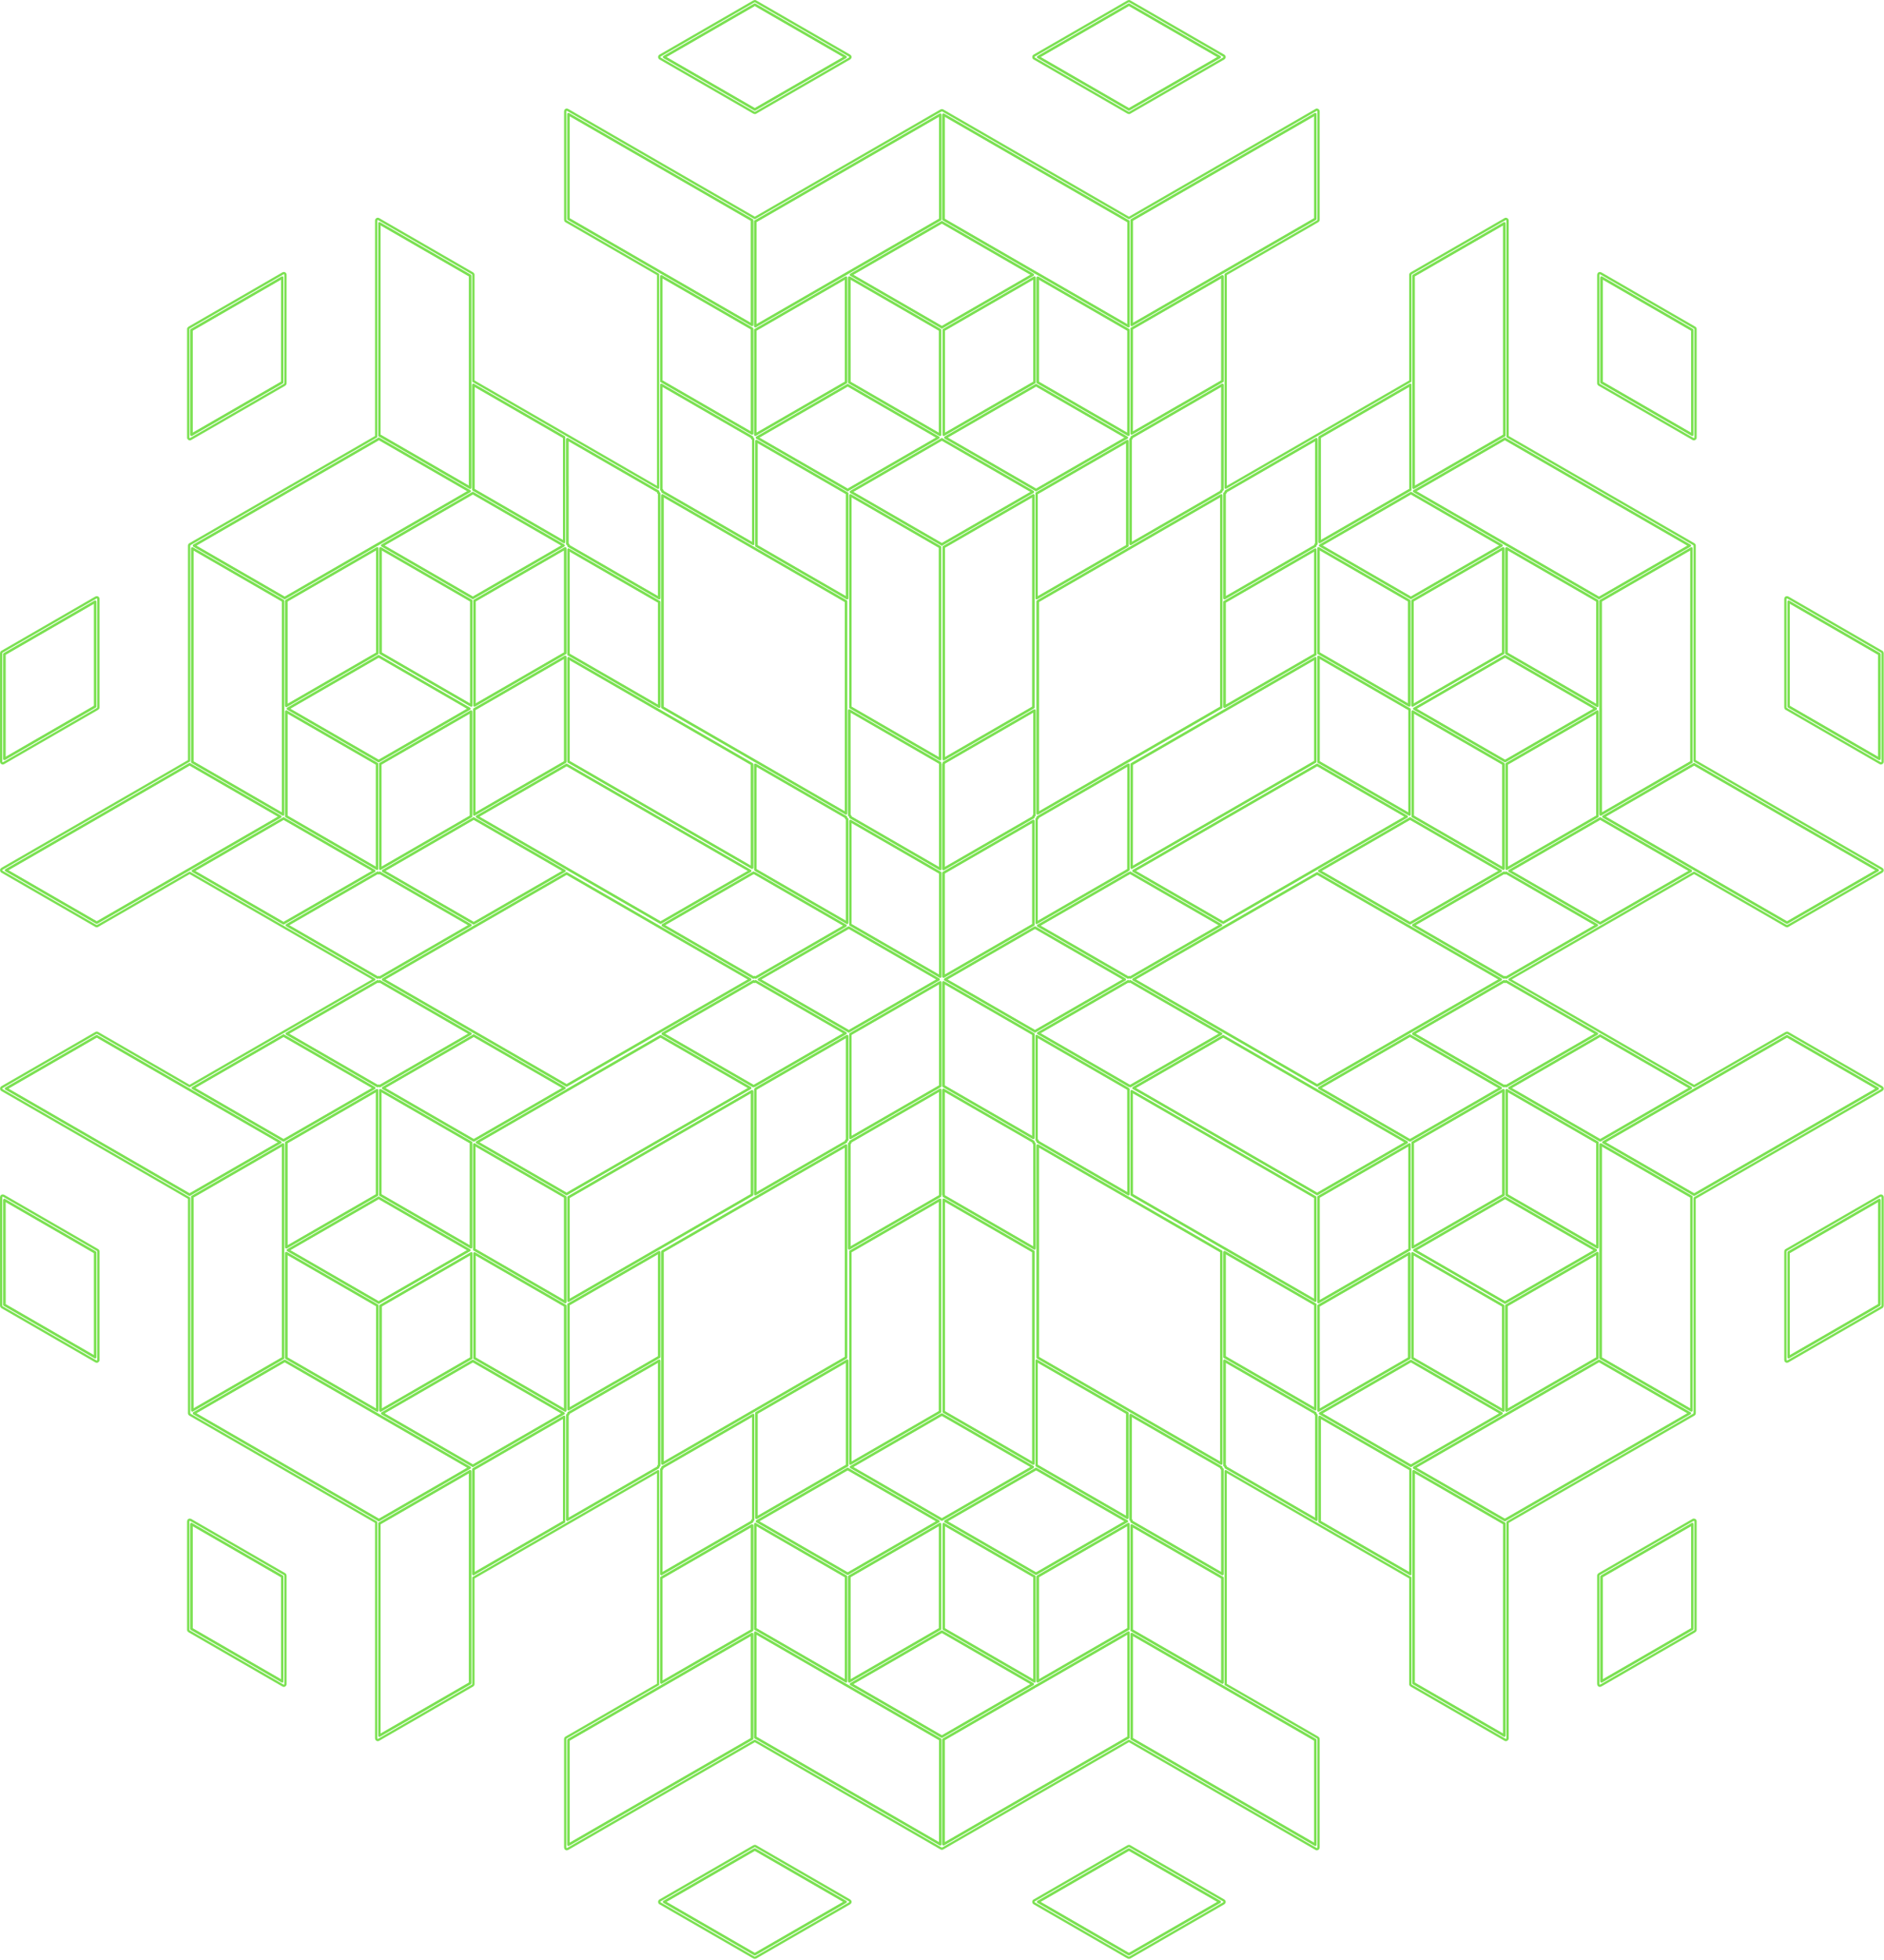 <?xml version="1.0" encoding="UTF-8" standalone="no"?><!DOCTYPE svg PUBLIC "-//W3C//DTD SVG 1.1//EN" "http://www.w3.org/Graphics/SVG/1.1/DTD/svg11.dtd"><svg width="100%" height="100%" viewBox="0 0 2412 2508" version="1.1" xmlns="http://www.w3.org/2000/svg" xmlns:xlink="http://www.w3.org/1999/xlink" xml:space="preserve" xmlns:serif="http://www.serif.com/" style="fill-rule:evenodd;clip-rule:evenodd;stroke-linejoin:round;stroke-miterlimit:2;"><path d="M727.804,1669.57l0,134.083l59.088,-34.083c0.041,-0.042 0.125,-0.042 0.167,-0.042l56.541,-32.666c0.125,-0.042 0.25,-0.084 0.333,-0.125l0,-134.167l-116.129,67Z" style="fill:none;fill-rule:nonzero;stroke:#7be152;stroke-width:2.92px;"/><path d="M366.563,1603.7l-0,134.375l116.421,67.208l0.049,-134.416l-116.47,-67.167Z" style="fill:none;fill-rule:nonzero;stroke:#7be152;stroke-width:2.92px;"/><path d="M2049.22,906.698c0.042,0.042 0.042,0.042 0.042,0.083c-0,0.042 0.041,0.084 0.041,0.125c0,0.084 -0.041,0.167 -0.041,0.209l-0,135.291l116.208,-67.166c0,-0.125 -0.083,-0.209 -0.083,-0.375l-0,-138.917l0.041,-134.042l-116.208,67.084l-0,137.708Z" style="fill:none;fill-rule:nonzero;stroke:#7be152;stroke-width:2.92px;"/><path d="M1685.27,1945.07l-0,-134.167l-0.333,-0.166l-0.042,-0.042c-0.042,-0 -0.042,-0.042 -0.042,-0.042c-0.583,-0.375 -0.958,-1.041 -0.958,-1.75l-0,-0.416l-7.959,-4.584l-53.25,-30.708l-54.958,-31.708l0,134.083l0.375,0.208c0.625,0.375 1.042,1.042 1.042,1.792l-0,0.417l116.125,67.083Z" style="fill:none;fill-rule:nonzero;stroke:#7be152;stroke-width:2.92px;"/><path d="M2045.06,1596.41l0,-133.625c0,-0.166 0.084,-0.291 0.125,-0.458l-116.208,-67.042l0,134.125l116.083,67Z" style="fill:none;fill-rule:nonzero;stroke:#7be152;stroke-width:2.92px;"/><path d="M1927.39,696.198c0.041,0.042 0.083,0.042 0.125,0.083l0.083,0c0.042,0.042 0.084,0.125 0.125,0.125c0,0.042 0.042,0.042 0.042,0.042c-0,-0 0.041,-0 0.041,0.042l1.209,0.666l0.041,0l118.084,68.209l116.208,-67.042l-116.083,-67l-120.292,-69.458c-0.125,-0.084 -0.167,-0.209 -0.291,-0.292l-116.25,67.083l116.958,67.542Z" style="fill:none;fill-rule:nonzero;stroke:#7be152;stroke-width:2.92px;"/><path d="M1689.48,1813.37l0,71.541c0,0.042 -0.042,0.084 -0.042,0.125l0,0.959l0.042,61.041c0,0.167 -0.042,0.292 -0.083,0.417l116.166,67.042l0.084,-134.042l-0.375,-0.208l-115.792,-66.875Z" style="fill:none;fill-rule:nonzero;stroke:#7be152;stroke-width:2.92px;"/><path d="M1444.6,1256.16l-0.375,-0.208l-25.542,14.75l-1.874,1.083l-87.584,50.584l116.375,67.208c0.375,-0 0.75,0.083 1.083,0.292l0.334,0.208l116.208,-67.042l-60.917,-35.166l-55.291,-31.917l-0.334,0.208c-0.666,0.375 -1.458,0.375 -2.083,0Z" style="fill:none;fill-rule:nonzero;stroke:#7be152;stroke-width:2.92px;"/><path d="M1925.93,557.281l-0.041,-136.166l-0,-135.292l-116.167,67.042l0,137.708l0.083,133.667l115.792,-66.834c0.083,-0.041 0.208,-0.083 0.333,-0.125Z" style="fill:none;fill-rule:nonzero;stroke:#7be152;stroke-width:2.92px;"/><path d="M1443.52,1393.16l-116.375,-67.208l-0,132.875l0.333,0.167c0.625,0.375 1.042,1.083 1.042,1.833l-0,0.375l116.208,67.125l-0.083,-134.167l-0.375,-0.25c-0.292,-0.166 -0.542,-0.416 -0.75,-0.75Z" style="fill:none;fill-rule:nonzero;stroke:#7be152;stroke-width:2.92px;"/><path d="M366.583,1462.78l-0.004,133.625l116.121,-67l-0.004,-134.125l-6.192,3.584l-110.033,63.5c0.033,0.125 0.112,0.25 0.112,0.416Z" style="fill:none;fill-rule:nonzero;stroke:#7be152;stroke-width:2.92px;"/><path d="M438.175,947.198l46.609,26.875l116.191,-67l-116.191,-67.125l-116.176,67.083l67.784,39.125l1.783,1.042Z" style="fill:none;fill-rule:nonzero;stroke:#7be152;stroke-width:2.92px;"/><path d="M1979.89,1087.24l-1.208,0.708l-46.209,26.667l61.75,35.666c0,0 0,0.042 0.042,0.042l54,31.125c0.083,0.083 0.167,0.167 0.25,0.25l116.208,-67.083l-116.083,-67.042l-0.375,0.208l-68.375,39.459Z" style="fill:none;fill-rule:nonzero;stroke:#7be152;stroke-width:2.92px;"/><path d="M1406.52,1000.82l-78,45.042l-0,0.416c-0,0.375 -0.125,0.75 -0.292,1.042c-0.041,0.125 -0.208,0.167 -0.292,0.292c-0.125,0.166 -0.249,0.333 -0.458,0.458l-0.042,0.042l-0.291,0.166l-0,132.792l116.5,-67.25c0.167,-0.25 0.375,-0.5 0.625,-0.667l0.375,-0.208l0.083,-134.208l-38.208,22.083Z" style="fill:none;fill-rule:nonzero;stroke:#7be152;stroke-width:2.92px;"/><path d="M1445.64,1117.49l-116.458,67.208l75.541,43.625l39.5,22.792l0.333,-0.167c0.667,-0.417 1.5,-0.417 2.167,-0l0.292,0.208l116.166,-67.083l-116.166,-67.042l-0.375,0.209c-0.292,0.166 -0.667,0.25 -1,0.25Z" style="fill:none;fill-rule:nonzero;stroke:#7be152;stroke-width:2.92px;"/><path d="M482.7,977.698l-48.387,-27.917l-1.705,-1l-66.029,-38.083l0.004,133.625c0,0.083 -0.062,0.167 -0.075,0.292c-0.004,0.041 0,0.083 -0.008,0.125l42.863,24.75l73.333,42.333l0.004,-134.125Z" style="fill:none;fill-rule:nonzero;stroke:#7be152;stroke-width:2.92px;"/><path d="M121.792,770.073l-116.138,67.083l-0.029,134.125l116.171,-67.083l-0.004,-134.125Z" style="fill:none;fill-rule:nonzero;stroke:#7be152;stroke-width:2.92px;"/><path d="M723.642,1531.95l-116.467,-67.25l0,134.5l116.467,67.25l-0,-134.5Z" style="fill:none;fill-rule:nonzero;stroke:#7be152;stroke-width:2.92px;"/><path d="M1809.81,1882.87l-0.083,133.666l0,137.709l116.167,67.041l-0,-135.291l0.041,-136.167c-0.125,-0.042 -0.25,-0.083 -0.333,-0.125l-115.792,-66.833Z" style="fill:none;fill-rule:nonzero;stroke:#7be152;stroke-width:2.92px;"/><path d="M1207.93,977.865l-0,134.416l9.958,-5.75l2.166,-1.25l102.917,-59.416l0,-0.375c0,-0.75 0.375,-1.459 1.042,-1.834l0.333,-0.166l0,-16.834l0.042,-117.333l-116.167,67.083l0,0.417c0,0.375 -0.125,0.708 -0.291,1.042Z" style="fill:none;fill-rule:nonzero;stroke:#7be152;stroke-width:2.92px;"/><path d="M2052.81,1045.16l115.75,66.875l119.25,68.834l116.167,-67.084l-117.208,-67.583l-117.958,-68.125c-0.084,0.083 -0.126,0.167 -0.251,0.208l-115.75,66.875Z" style="fill:none;fill-rule:nonzero;stroke:#7be152;stroke-width:2.92px;"/><path d="M844.683,1459.28l115.792,-66.791l-114.792,-66.25l-119.166,68.833l-115.817,66.875l114.692,66.208l119.291,-68.875Z" style="fill:none;fill-rule:nonzero;stroke:#7be152;stroke-width:2.92px;"/><path d="M722.183,693.74l0,-133.75c0,-0.125 0.084,-0.209 0.084,-0.334l-116.204,-67.083l0.004,134.083l0.358,0.209l115.758,66.875Z" style="fill:none;fill-rule:nonzero;stroke:#7be152;stroke-width:2.92px;"/><path d="M1203.77,1529.24l-0,-134.417l-78.459,45.25l-1.416,0.833l-35.167,20.292l-0,0.417c-0,0.041 -0.041,0.125 -0.041,0.208l-0,0.042c-0.042,0.125 -0.042,0.25 -0.084,0.416c-0.041,0.042 -0.041,0.125 -0.083,0.209c-0.042,0.041 -0.042,0.083 -0.084,0.125c0,0.041 -0.041,0.083 -0.041,0.125c-0.084,0.083 -0.125,0.125 -0.167,0.208c-0.125,0.083 -0.208,0.167 -0.292,0.25c-0.041,0.042 -0.083,0.125 -0.125,0.125l0,0.042l-0.083,-0l-0,0.041l-0.042,0l-0.333,0.209l-0.042,83.875l0,50.291l116.167,-67.083l0,-0.417c0,-0.375 0.125,-0.708 0.292,-1.041Z" style="fill:none;fill-rule:nonzero;stroke:#7be152;stroke-width:2.92px;"/><path d="M726.392,622.198l-0,73.958l0.37,0.209c0.042,0.041 0.042,0.083 0.088,0.083c0.042,0.042 0.083,0.042 0.125,0.083c0.042,0.042 0.042,0.084 0.084,0.084c0.083,0.083 0.125,0.125 0.203,0.208c0.042,0.083 0.13,0.167 0.171,0.208c0.042,0.084 0.084,0.125 0.125,0.167c0,0.042 0.042,0.083 0.042,0.167c0.042,0.041 0.042,0.083 0.042,0.166c0.083,0.125 0.083,0.25 0.083,0.375c0.037,0.084 0.079,0.167 0.079,0.292l0,0.417l60.375,34.833l0.042,0.042l55.712,32.125l0,-134.084l-0.333,-0.208c-0.667,-0.375 -1.042,-1.042 -1.042,-1.792l0,-0.458l-116.208,-67.042l-0,60.084c-0,0.041 0.042,0.041 0.042,0.083Z" style="fill:none;fill-rule:nonzero;stroke:#7be152;stroke-width:2.92px;"/><path d="M847.142,626.99l0.041,-0c0.042,0.041 0.084,0.083 0.125,0.125c0.084,0.083 0.209,0.166 0.292,0.291c0.042,0.042 0.125,0.125 0.167,0.167c-0,0.042 0.041,0.083 0.083,0.125c0,0.042 0.042,0.125 0.042,0.167c0.042,0.041 0.042,0.125 0.083,0.208c0.042,0.125 0.084,0.292 0.084,0.417l-0,0.041c-0,0.084 0.041,0.125 0.041,0.209l-0,0.416l41.708,24.042l74.459,42.958l-0,-134.083l-0.375,-0.208c-0.625,-0.375 -1.042,-1.042 -1.042,-1.792l0,-0.417l-11.417,-6.625l-1.708,-0.958l-50.542,-29.167l-52.5,-30.333l0.042,134.125l0.333,0.208c0.042,0 0.042,0.042 0.084,0.084Z" style="fill:none;fill-rule:nonzero;stroke:#7be152;stroke-width:2.92px;"/><path d="M901.142,519.198c0.042,0.042 0.083,0.042 0.125,0.083l0.541,0.292l31.792,18.375l0.958,0.542l28.292,16.291l0,-94.916l-0.042,-38.792l0,-0.417l-116.125,-67l0,134.167c0.125,0.042 0.251,0.083 0.334,0.125l54.125,31.25Z" style="fill:none;fill-rule:nonzero;stroke:#7be152;stroke-width:2.92px;"/><path d="M962.892,281.781l-117.958,-68.083l-117.172,-67.625l0,134.083l119.255,68.875l115.791,66.834l0,-133.709c0,-0.125 0.042,-0.25 0.084,-0.375Z" style="fill:none;fill-rule:nonzero;stroke:#7be152;stroke-width:2.92px;"/><path d="M482.633,697.156l0.025,0l1.23,-0.708l0.037,-0c0.034,-0.042 0.063,-0.042 0.096,-0.083c0.058,-0.042 0.087,-0.084 0.15,-0.125l0.071,-0c0.016,-0 0.029,-0 0.05,-0.042l116.966,-67.542l-116.266,-67.083c-0.1,0.083 -0.163,0.208 -0.275,0.292l-120.309,69.458l-116.07,67l116.141,67.042l118.154,-68.209Z" style="fill:none;fill-rule:nonzero;stroke:#7be152;stroke-width:2.92px;"/><path d="M245.129,556.448l116.138,-67.042l0.029,-134.166l-116.167,67.125l0,134.083Z" style="fill:none;fill-rule:nonzero;stroke:#7be152;stroke-width:2.92px;"/><path d="M601.9,624.24l0,-133.625l-0.004,-137.75l-116.142,-67.042l0,271.458c0.117,0.042 0.242,0.084 0.35,0.125l115.796,66.834Z" style="fill:none;fill-rule:nonzero;stroke:#7be152;stroke-width:2.92px;"/><path d="M1922.39,1808.91l-116.083,-67.041l-116.125,67.083l116.125,67.083c0.041,-0.041 0.124,-0.083 0.166,-0.125c0.042,0 0.042,-0.041 0.083,-0.083c0.042,-0 0.084,-0.083 0.125,-0.083l115.709,-66.834Z" style="fill:none;fill-rule:nonzero;stroke:#7be152;stroke-width:2.92px;"/><path d="M1448.85,530.573l-0.042,24.208l37.417,-21.541l6.625,-3.875l14.75,-8.5l2.792,-1.584c0.042,-0.041 0.042,-0.041 0.083,-0.041l54.125,-31.292c0.125,-0.083 0.292,-0.083 0.417,-0.125l-0,-134.208l-116.125,67.041l-0,0.417l-0.042,109.5Z" style="fill:none;fill-rule:nonzero;stroke:#7be152;stroke-width:2.92px;"/><path d="M1689.43,621.073l0,1c0,0.042 0.042,0.083 0.042,0.125l0,71.542l115.792,-66.875l0.375,-0.209l-0.084,-134.083l-116.125,67.042c0,0.125 0.042,0.25 0.042,0.375l-0.042,61.083Z" style="fill:none;fill-rule:nonzero;stroke:#7be152;stroke-width:2.92px;"/><path d="M968.433,1808.91l0,133.709l115.75,-66.792l0.375,-0.25l0,-134.125l-10.666,6.167l-0.958,0.541l-104.584,60.417c0.042,0.125 0.083,0.208 0.083,0.333Z" style="fill:none;fill-rule:nonzero;stroke:#7be152;stroke-width:2.92px;"/><path d="M1512.48,522.906l-0.833,0.459l-59.042,34.125l-3.792,2.166l0,0.417c0,0.708 -0.374,1.375 -1,1.75c0,-0 0,0.042 -0.041,0.042l-0.333,0.208l-0,134.083l40.208,-23.208l2.333,-1.333l73.584,-42.5l-0,-0.417c-0,-0.75 0.416,-1.417 1.041,-1.792l0.375,-0.208l0.042,-134.167l-52.542,30.375Z" style="fill:none;fill-rule:nonzero;stroke:#7be152;stroke-width:2.92px;"/><path d="M1568.1,631.323l-0.375,0.208l0,134.084l55.75,-32.167l26.5,-15.292l1.167,-0.666l32.75,-18.917l-0,-0.417c-0,-0.708 0.375,-1.416 1.042,-1.791l0.333,-0.209l-0,-134.125l-116.125,67.084l-0,0.416c-0,0.75 -0.417,1.417 -1.042,1.792Z" style="fill:none;fill-rule:nonzero;stroke:#7be152;stroke-width:2.92px;"/><path d="M1448.89,415.865l115.708,-66.834l119.292,-68.875l-0,-134.083l-117.208,67.625l-117.876,68.042c0,0.166 0.084,0.291 0.084,0.416l-0,133.709Z" style="fill:none;fill-rule:nonzero;stroke:#7be152;stroke-width:2.92px;"/><path d="M1324.02,1463.41c-0.667,-0.375 -1.042,-1.041 -1.042,-1.791l0,-0.417l-73.333,-42.292l-41.708,-24.083l-0,134.417c0.166,0.333 0.291,0.666 0.291,1.041l0,0.417l116.167,67.083l-0.042,-117.333l0,-16.833l-0.333,-0.209Z" style="fill:none;fill-rule:nonzero;stroke:#7be152;stroke-width:2.92px;"/><path d="M1326.02,349.031l1.083,0.625c0.125,0.042 0.25,0.084 0.375,0.167l0.042,-0c0.041,0.042 0.125,0.083 0.167,0.125l117.041,67.583l0,-134.25c-0.167,-0.041 -0.333,-0.041 -0.458,-0.125l-120.333,-69.458l-116,-66.958l-0,134.083l118.083,68.208Z" style="fill:none;fill-rule:nonzero;stroke:#7be152;stroke-width:2.92px;"/><path d="M1083.97,349.99c0.042,-0.042 0.125,-0.084 0.167,-0.125l0.041,-0.042l0.042,-0c0.083,-0.083 0.209,-0.125 0.333,-0.167l1.001,-0.625l0.041,0l118.167,-68.208l-0,-134.083l-116.084,66.958l-120.291,69.458c-0.125,0.084 -0.292,0.084 -0.417,0.125l-0,134.25l117,-67.541Z" style="fill:none;fill-rule:nonzero;stroke:#7be152;stroke-width:2.92px;"/><path d="M1089.43,2155.41l116.417,67.25l116.375,-67.25l-116.375,-67.208l-116.417,67.208Z" style="fill:none;fill-rule:nonzero;stroke:#7be152;stroke-width:2.92px;"/><path d="M606.533,1459.53l116.109,-67.083l-116.229,-67.083c-0.096,0.083 -0.167,0.166 -0.28,0.25l-56.683,32.75l-59.054,34.125l115.737,66.791l0.4,0.25Z" style="fill:none;fill-rule:nonzero;stroke:#7be152;stroke-width:2.92px;"/><path d="M2045.06,910.698l-101.041,58.333l-15.042,8.667l0,134.125l46.417,-26.792l1.208,-0.708l68.583,-39.625c-0.041,-0.125 -0.125,-0.208 -0.125,-0.375l0,-133.625Z" style="fill:none;fill-rule:nonzero;stroke:#7be152;stroke-width:2.92px;"/><path d="M1328.56,355.323l-0.041,117.083l-0,16.959l116.125,67.041l0.041,-25.833l0,-108.333c-0.125,-0.042 -0.291,-0.042 -0.416,-0.125l-115.709,-66.792Z" style="fill:none;fill-rule:nonzero;stroke:#7be152;stroke-width:2.92px;"/><path d="M1808.39,763.99l114,-65.834l-115.709,-66.833c-0.125,-0.042 -0.208,-0.167 -0.291,-0.25l-116.208,67.083l116.125,67.042l2.083,-1.208Z" style="fill:none;fill-rule:nonzero;stroke:#7be152;stroke-width:2.92px;"/><path d="M1810.48,767.615l-2.125,1.208l0,134.125l116.125,-67.042l0.084,-134.166l-114.084,65.875Z" style="fill:none;fill-rule:nonzero;stroke:#7be152;stroke-width:2.92px;"/><path d="M1948.14,961.823l94.916,-54.75l-116.208,-67.125l-116.125,67.125l116.167,67.042l21.25,-12.292Z" style="fill:none;fill-rule:nonzero;stroke:#7be152;stroke-width:2.92px;"/><path d="M1328.56,769.615l0,137.708l-0.041,114.583l-0,19.167l75.916,-43.875l39.876,-23l2.208,-1.292l34.583,-19.958l82.459,-47.625l-0,-271.375l-68.792,39.708l-2.667,1.542l-44.292,25.583l-119.25,68.834Z" style="fill:none;fill-rule:nonzero;stroke:#7be152;stroke-width:2.92px;"/><path d="M487.15,701.74l0.05,134.166l116.142,67.042l-0,-134.083l-116.192,-67.125Z" style="fill:none;fill-rule:nonzero;stroke:#7be152;stroke-width:2.92px;"/><path d="M1329.18,72.99l116.125,67.083l116.208,-67.083l-116.208,-67.042l-116.125,67.042Z" style="fill:none;fill-rule:nonzero;stroke:#7be152;stroke-width:2.92px;"/><path d="M1087.31,406.74l0.042,82.666l116.125,67.084l0,-134.167l-116.167,-67.083l0,51.5Z" style="fill:none;fill-rule:nonzero;stroke:#7be152;stroke-width:2.92px;"/><path d="M1324.35,489.406l0,-17l0.042,-117.166l-116.167,67.083l0,134.125l116.125,-67.042Z" style="fill:none;fill-rule:nonzero;stroke:#7be152;stroke-width:2.92px;"/><path d="M603.342,1604.12l-116.142,67.083l-0.05,134.125l116.192,-67.125l-0,-134.083Z" style="fill:none;fill-rule:nonzero;stroke:#7be152;stroke-width:2.92px;"/><path d="M363.383,1459.28l115.83,-66.791l-61.725,-35.667c-0.017,0 -0.025,-0.042 -0.042,-0.042l-54.063,-31.166c-0.116,-0.084 -0.187,-0.167 -0.283,-0.25l-116.188,67.083l116.101,67.083l0.333,-0.208l0.037,-0.042Z" style="fill:none;fill-rule:nonzero;stroke:#7be152;stroke-width:2.92px;"/><path d="M1324.35,2017.7l-116.125,-67.042l0,134.125l116.167,67.084l-0.042,-117.167l0,-17Z" style="fill:none;fill-rule:nonzero;stroke:#7be152;stroke-width:2.92px;"/><path d="M2168.85,1529.03l117.917,-68.125l117.208,-67.666l-116.167,-67.042l-119.25,68.875l-115.75,66.875l115.75,66.792c0.125,0.083 0.209,0.208 0.292,0.291Z" style="fill:none;fill-rule:nonzero;stroke:#7be152;stroke-width:2.92px;"/><path d="M1992.1,1153.91l-48.167,-27.833l-15.666,-9.042l-0.375,0.209c-0.625,0.375 -1.417,0.375 -2.084,-0l-0.333,-0.209l-60.417,34.917l-0.874,0.5l-54.834,31.625l71.375,41.25l44.708,25.792l0.334,-0.167c0.666,-0.417 1.458,-0.417 2.125,-0.042l0.416,0.25l116.084,-67.083l-51.459,-29.708l-0.833,-0.459Z" style="fill:none;fill-rule:nonzero;stroke:#7be152;stroke-width:2.92px;"/><path d="M1083.14,2151.78l-0,-134.041l-116.125,-67.084l-0,96.5l-0.042,37.709c0.167,0.041 0.292,-0 0.417,0.083l115.75,66.833Z" style="fill:none;fill-rule:nonzero;stroke:#7be152;stroke-width:2.92px;"/><path d="M489.309,1808.91l115.716,66.834c0.125,0.083 0.196,0.208 0.304,0.291l116.188,-67.083l-116.138,-67.083l-116.07,67.041Z" style="fill:none;fill-rule:nonzero;stroke:#7be152;stroke-width:2.92px;"/><path d="M1994.6,1356.57l0,0.042l-62.125,35.875l115.792,66.791l0.375,0.25l116.125,-67.083l-116.25,-67.083c-0.083,0.083 -0.167,0.166 -0.25,0.25l-53.667,30.958Z" style="fill:none;fill-rule:nonzero;stroke:#7be152;stroke-width:2.92px;"/><path d="M368.6,1600.03l116.184,67.042l116.145,-67.042l-116.096,-67.041l-116.233,67.041Z" style="fill:none;fill-rule:nonzero;stroke:#7be152;stroke-width:2.92px;"/><path d="M1925.81,1256.16l-0.333,-0.208l-22.583,13l-0,0.042l-93.542,54l54.917,31.75l0.041,-0l2.876,1.666l58.249,33.667l0.334,-0.208c0.666,-0.417 1.458,-0.417 2.125,-0.042l0.375,0.25l49.708,-28.708l1.542,-0.875l12.958,-7.5l51.958,-30l-116.166,-67.042l-0.375,0.208c-0.625,0.375 -1.417,0.375 -2.084,0Z" style="fill:none;fill-rule:nonzero;stroke:#7be152;stroke-width:2.92px;"/><path d="M2050.39,489.406l116.166,67.042l0,-134.083l-116.166,-67.125l-0,134.166Z" style="fill:none;fill-rule:nonzero;stroke:#7be152;stroke-width:2.92px;"/><path d="M850.183,72.99l116.167,67.083l116.167,-67.083l-116.167,-67.042l-116.167,67.042Z" style="fill:none;fill-rule:nonzero;stroke:#7be152;stroke-width:2.92px;"/><path d="M847.017,1463.45l-119.213,68.875l0,132.458l115.796,-66.833l119.208,-68.875l0.042,-132.5l-115.833,66.875Z" style="fill:none;fill-rule:nonzero;stroke:#7be152;stroke-width:2.92px;"/><path d="M725.392,1389.24l119.291,-68.875l115.792,-66.792l-46.542,-26.875l-0.625,-0.375l-68.666,-39.625l-70.583,-40.75l-1.167,-0.667l-47.5,-27.416l-33.125,19.125l-1.292,0.708l-84.816,49l-81.763,47.208l-0.629,0.375l-0.013,0l-33.362,19.292l115.741,66.792l119.259,68.875Z" style="fill:none;fill-rule:nonzero;stroke:#7be152;stroke-width:2.92px;"/><path d="M603.104,1044.7c-0.025,-0.125 -0.096,-0.25 -0.096,-0.375l0,-133.625l-116.116,66.958l0.004,134.167l116.208,-67.125Z" style="fill:none;fill-rule:nonzero;stroke:#7be152;stroke-width:2.92px;"/><path d="M603.008,1596.41l0,-133.625c0,-0.166 0.08,-0.291 0.109,-0.416l-116.221,-67.084l-0.004,134.084l116.116,67.041Z" style="fill:none;fill-rule:nonzero;stroke:#7be152;stroke-width:2.92px;"/><path d="M1929.1,1809.87l-1.292,0.75c-0.041,0.041 -0.041,0.083 -0.083,0.125c-0.083,0.041 -0.125,-0 -0.167,0.041c-0.083,0.042 -0.083,0.084 -0.166,0.084c-0.042,0.041 -0.042,0.041 -0.084,0.083c0,-0 -0.041,-0.042 -0.041,-0l-116.875,67.458l116.292,67.084c0.083,-0.084 0.166,-0.209 0.291,-0.292l120.292,-69.458l116.083,-67l-116.208,-67.042l-118.042,68.167Z" style="fill:none;fill-rule:nonzero;stroke:#7be152;stroke-width:2.92px;"/><path d="M722.642,1114.62l-116.142,-67.042l-0.383,0.167l-115.713,66.875l58.329,33.708c0.026,-0 0.042,0.042 0.067,0.042l0.821,0.5l56.512,32.583c0.113,0.083 0.184,0.167 0.28,0.25l81.187,-46.833l1.292,-0.75l33.75,-19.5Z" style="fill:none;fill-rule:nonzero;stroke:#7be152;stroke-width:2.92px;"/><path d="M1087.68,1043.66c0.042,0.042 0.084,0.125 0.125,0.125c0.042,0.042 0.042,0.084 0.084,0.084c0.125,0.083 0.208,0.208 0.333,0.291c-0,0.042 0.042,0.084 0.083,0.084c0.042,0.041 0.042,0.083 0.042,0.125c0.042,0.041 0.083,0.125 0.125,0.208c0.042,0.083 0.084,0.167 0.125,0.292c0.042,0.125 0.042,0.25 0.084,0.416c-0,0.042 -0,0.084 0.041,0.125l-0,0.459l115.042,66.416l-0,-134.416c-0.167,-0.334 -0.292,-0.667 -0.292,-1.042l0,-0.417l-116.167,-67.083l0,52.417l0.042,81.75l0.333,0.166Z" style="fill:none;fill-rule:nonzero;stroke:#7be152;stroke-width:2.92px;"/><path d="M489.296,698.156l116.091,67.042l116.13,-67.042l-116.183,-67.083c-0.038,0.042 -0.088,0.042 -0.13,0.083l-0.02,0c-0.067,0.084 -0.101,0.125 -0.171,0.167l-115.717,66.833Z" style="fill:none;fill-rule:nonzero;stroke:#7be152;stroke-width:2.92px;"/><path d="M607.508,1604.2l0,134.042l116.134,67.041l-0,-134.166c-0.125,-0.042 -0.292,-0.042 -0.417,-0.125l-115.717,-66.792Z" style="fill:none;fill-rule:nonzero;stroke:#7be152;stroke-width:2.92px;"/><path d="M723.642,835.99l-0,-134.209l-40.459,23.334l-75.675,43.75l0,134.041l115.717,-66.833c0.125,-0.042 0.292,-0.042 0.417,-0.083Z" style="fill:none;fill-rule:nonzero;stroke:#7be152;stroke-width:2.92px;"/><path d="M1328.52,2017.74l-0,16.958l0.041,117.083l115.709,-66.833c0.125,-0.083 0.291,-0.083 0.416,-0.125l0,-108.375l-0.041,-25.792l-116.125,67.084Z" style="fill:none;fill-rule:nonzero;stroke:#7be152;stroke-width:2.92px;"/><path d="M2166.56,1950.62l-116.166,67.041l-0,134.167l116.166,-67.083l0,-134.125Z" style="fill:none;fill-rule:nonzero;stroke:#7be152;stroke-width:2.92px;"/><path d="M2049.27,1464.7l-0,135.208c-0,0.084 0.041,0.084 0.041,0.167c0,0.083 -0.041,0.125 -0.083,0.25c-0,0.042 0.042,0.083 -0,0.125l-0,137.625l116.208,67.042l-0.041,-133.959l-0,-138.916c-0,-0.167 0.083,-0.292 0.125,-0.459l-116.25,-67.083Z" style="fill:none;fill-rule:nonzero;stroke:#7be152;stroke-width:2.92px;"/><path d="M2406.02,1669.95l0.041,-134.167l-116.166,67.125l-0,134.084l116.125,-67.042Z" style="fill:none;fill-rule:nonzero;stroke:#7be152;stroke-width:2.92px;"/><path d="M2289.89,770.073l-0,134.125l116.166,67.083l-0.041,-134.125l-116.125,-67.083Z" style="fill:none;fill-rule:nonzero;stroke:#7be152;stroke-width:2.92px;"/><path d="M1083.14,1737.45l-0,-271.375l-76.25,44l-0.834,0.5l-38.708,22.375l-35.625,20.542l-0.958,0.541l-82.667,47.75l-0,271.375l115.792,-66.833l106.958,-61.75l12.292,-7.125Z" style="fill:none;fill-rule:nonzero;stroke:#7be152;stroke-width:2.92px;"/><path d="M1082.52,2434.07l-116.167,-67.042l-116.167,67.042l116.167,67.083l116.167,-67.083Z" style="fill:none;fill-rule:nonzero;stroke:#7be152;stroke-width:2.92px;"/><path d="M361.267,2017.7l-116.138,-67.083l0,134.125l116.167,67.083l-0.029,-134.125Z" style="fill:none;fill-rule:nonzero;stroke:#7be152;stroke-width:2.92px;"/><path d="M1561.52,2434.07l-116.208,-67.042l-116.125,67.042l116.125,67.083l116.208,-67.083Z" style="fill:none;fill-rule:nonzero;stroke:#7be152;stroke-width:2.92px;"/><path d="M1203.43,1669.24l0.042,-133.75l-114.75,66.291l-0,271.375l114.708,-66.25l0,-137.666Z" style="fill:none;fill-rule:nonzero;stroke:#7be152;stroke-width:2.92px;"/><path d="M930.184,1966.32l1.708,-1l30.958,-17.875l0,-0.417c0,-0.75 0.417,-1.416 1.042,-1.791l0.375,-0.209l-0,-134.083l-116.167,67l-0,0.5c-0,0.083 -0.041,0.125 -0.041,0.167c-0,0.125 -0.042,0.25 -0.084,0.416c-0.041,0.084 -0.083,0.167 -0.125,0.292c0,0.042 -0.042,0.083 -0.083,0.167c-0.042,0.041 -0.042,0.083 -0.084,0.125c-0.041,0.041 -0.041,0.041 -0.083,0.083c-0.083,0.125 -0.208,0.208 -0.333,0.292c-0.042,0.041 -0.084,0.125 -0.167,0.166l-0.042,0l-0.083,0.084l-0.041,-0l-0.042,0.041l-0.167,0.084l-0.042,134.125l52.5,-30.292l31.001,-17.875Z" style="fill:none;fill-rule:nonzero;stroke:#7be152;stroke-width:2.92px;"/><path d="M1804.52,907.906l-116.458,-67.25l-0,134.5l116.458,67.25l-0,-134.5Z" style="fill:none;fill-rule:nonzero;stroke:#7be152;stroke-width:2.92px;"/><path d="M1205.81,562.281l-116.417,67.25l116.417,67.209l116.499,-67.209l-116.499,-67.25Z" style="fill:none;fill-rule:nonzero;stroke:#7be152;stroke-width:2.92px;"/><path d="M1087.31,2102.45l0,49.417l116.167,-67.084l0,-134.166l-116.125,67.083l-0.042,84.75Z" style="fill:none;fill-rule:nonzero;stroke:#7be152;stroke-width:2.92px;"/><path d="M1804.52,1599.2l-0,-134.5l-116.458,67.25l-0,134.5l116.458,-67.25Z" style="fill:none;fill-rule:nonzero;stroke:#7be152;stroke-width:2.92px;"/><path d="M723.642,840.656l-116.467,67.25l0,134.5l116.467,-67.25l-0,-134.5Z" style="fill:none;fill-rule:nonzero;stroke:#7be152;stroke-width:2.92px;"/><path d="M965.017,1250.91c0.667,-0.375 1.458,-0.375 2.125,0.042l0.333,0.167l83.167,-48.042l31.833,-18.375l-116.417,-67.208c-0.333,-0 -0.666,-0.084 -1,-0.25l-0.416,-0.209l-116.125,67.042l67.5,39l0.625,0.375l48,27.708l0.375,-0.25Z" style="fill:none;fill-rule:nonzero;stroke:#7be152;stroke-width:2.92px;"/><path d="M848.1,633.948l-0,271.375l35.417,20.458l1.041,0.584l82.792,47.791l83.417,48.209l0.875,0.5l31.5,18.166l-0,-271.375l-60.875,-35.166l-1.084,-0.625l-57.291,-33.084l-76.167,-44l-39.625,-22.833Z" style="fill:none;fill-rule:nonzero;stroke:#7be152;stroke-width:2.92px;"/><path d="M1025.22,731.406l59.333,34.25l0,-134.125l-0.375,-0.25l-115.75,-66.791l0,133.708c0,0.125 -0.041,0.208 -0.083,0.333l56,32.334l0.875,0.541Z" style="fill:none;fill-rule:nonzero;stroke:#7be152;stroke-width:2.92px;"/><path d="M362.396,1600.49c-0.004,-0 0.004,-0.042 -0,-0.084l-0,-0.25c-0,-0.041 -0.029,-0.083 -0.029,-0.125c-0,-0.041 0.029,-0.041 0.029,-0.083l-0,-135.25l-116.258,67.083c0.033,0.167 0.116,0.292 0.116,0.459l0,272.875l116.142,-67.042l-0,-137.583Z" style="fill:none;fill-rule:nonzero;stroke:#7be152;stroke-width:2.92px;"/><path d="M1088.72,1323.57l-0,132.792l33.083,-19.084l81.959,-47.291l-0,-132.834l-115.042,66.417Z" style="fill:none;fill-rule:nonzero;stroke:#7be152;stroke-width:2.92px;"/><path d="M962.808,2091.24l-115.791,66.791l-119.255,68.834l0,134.125l117.172,-67.667l117.958,-68.042c-0.042,-0.125 -0.084,-0.25 -0.084,-0.375l0,-133.666Z" style="fill:none;fill-rule:nonzero;stroke:#7be152;stroke-width:2.92px;"/><path d="M1443.27,564.49l-115.75,66.791l-0.375,0.25l-0,134.084l116.208,-67.084c-0.041,-0.125 -0.083,-0.208 -0.083,-0.333l-0,-133.708Z" style="fill:none;fill-rule:nonzero;stroke:#7be152;stroke-width:2.92px;"/><path d="M1003.98,1506.95l79.167,-45.75l-0,-0.375c-0,-0.75 0.416,-1.458 1.083,-1.833l0.333,-0.209l0,-132.833l-116.416,67.208c-0.167,0.334 -0.417,0.584 -0.709,0.75l-0.416,0.25l-0.042,134.167l36,-20.792l1,-0.583Z" style="fill:none;fill-rule:nonzero;stroke:#7be152;stroke-width:2.92px;"/><path d="M1205.81,1944.82l116.499,-67.25l-116.499,-67.208l-116.417,67.208l116.417,67.25Z" style="fill:none;fill-rule:nonzero;stroke:#7be152;stroke-width:2.92px;"/><path d="M2045.06,903.406l0,-134.416l-116.333,-67.209l-0.083,134.417l116.416,67.208Z" style="fill:none;fill-rule:nonzero;stroke:#7be152;stroke-width:2.92px;"/><path d="M1567.73,770.365l0,134.166l116.167,-67l-0,-134.125l-6.5,3.75l-51.833,29.917l-0.042,-0l-57.417,33.167c-0.125,0.083 -0.25,0.083 -0.375,0.125Z" style="fill:none;fill-rule:nonzero;stroke:#7be152;stroke-width:2.92px;"/><path d="M1322.27,351.656l-116.417,-67.208l-116.458,67.208l116.458,67.25l116.417,-67.25Z" style="fill:none;fill-rule:nonzero;stroke:#7be152;stroke-width:2.92px;"/><path d="M962.85,2048.78l0,-96.5l-60.917,35.167l-0.666,0.375c-0,-0 -0.042,-0 -0.083,0.042l-1.042,0.583l-53.125,30.708c-0.083,0.042 -0.209,0.084 -0.334,0.125l0,134.125l116.125,-66.958l0,-0.458l0.042,-37.209Z" style="fill:none;fill-rule:nonzero;stroke:#7be152;stroke-width:2.92px;"/><path d="M967.017,458.323l-0,98.083l116.125,-67.041l-0,-134.084l-115.75,66.834c-0.125,0.083 -0.25,0.083 -0.417,0.125l0.042,36.083Z" style="fill:none;fill-rule:nonzero;stroke:#7be152;stroke-width:2.92px;"/><path d="M727.804,703.406l0,134.125l116.129,67l0,-134.166c-0.083,-0.042 -0.208,-0.084 -0.333,-0.125l-57.504,-33.167l-37.162,-21.458l-1.751,-1l-19.379,-11.209Z" style="fill:none;fill-rule:nonzero;stroke:#7be152;stroke-width:2.92px;"/><path d="M844.683,1047.74l-119.291,-68.792l-114.692,66.208l115.775,66.875l119.25,68.834l114.75,-66.25l-115.792,-66.875Z" style="fill:none;fill-rule:nonzero;stroke:#7be152;stroke-width:2.92px;"/><path d="M1085.35,1879.95l-116.25,67.083l91.834,53.042l0.916,0.5l23.417,13.542l116.083,-67.084l-115.75,-66.791c-0.125,-0.084 -0.166,-0.209 -0.25,-0.292Z" style="fill:none;fill-rule:nonzero;stroke:#7be152;stroke-width:2.92px;"/><path d="M1567.02,1459.28l119.291,68.875l114.667,-66.208l-115.792,-66.875l-119.208,-68.833l-114.791,66.25l115.833,66.791Z" style="fill:none;fill-rule:nonzero;stroke:#7be152;stroke-width:2.92px;"/><path d="M722.183,1947.03l0,-131.666l0,0.041l0,-2.041l-115.758,66.875l0.008,-0l-0.179,0.083l-0.016,-0l-0.038,0.042l-0.041,-0l-0.096,0.083l-0,134.083l116.204,-67.083c-0,-0.125 -0.084,-0.25 -0.084,-0.417Z" style="fill:none;fill-rule:nonzero;stroke:#7be152;stroke-width:2.92px;"/><path d="M485.754,1949.82l0,271.458l116.146,-67.041l0,-271.375l-115.796,66.833c-0.108,0.042 -0.233,0.083 -0.35,0.125Z" style="fill:none;fill-rule:nonzero;stroke:#7be152;stroke-width:2.92px;"/><path d="M417.783,1150.12c0.034,-0 0.051,-0.042 0.084,-0.084l61.333,-35.416l-71.917,-41.542l-43.87,-25.292l-0.367,-0.208l-116.087,67.083l116.141,67.042c0.096,-0.083 0.171,-0.167 0.283,-0.25l54.4,-31.333Z" style="fill:none;fill-rule:nonzero;stroke:#7be152;stroke-width:2.92px;"/><path d="M485.825,1250.91l0.392,0.25l34.758,-20.083l0.704,-0.417l80.596,-46.583l-55.629,-32.125l-53.271,-30.792l-4.558,-2.625l-0.004,0l-2.596,-1.5l-0.358,0.209c-0.646,0.375 -1.442,0.375 -2.088,-0l-0.367,-0.209l-63.425,36.625l-0.004,0l-0.521,0.292l-52.183,30.167l116.1,67.041l0.342,-0.208c0.65,-0.417 1.454,-0.417 2.112,-0.042Z" style="fill:none;fill-rule:nonzero;stroke:#7be152;stroke-width:2.92px;"/><path d="M242.817,978.073l-117.908,68.125l-117.184,67.583l116.142,67.084l119.262,-68.834l115.746,-66.875l-115.8,-66.875c-0.104,-0.041 -0.171,-0.166 -0.258,-0.208Z" style="fill:none;fill-rule:nonzero;stroke:#7be152;stroke-width:2.92px;"/><path d="M1203.77,1117.12l-115.042,-66.417l-0,132.833l115.042,66.417l-0,-132.833Z" style="fill:none;fill-rule:nonzero;stroke:#7be152;stroke-width:2.92px;"/><path d="M482.984,701.781l-116.422,67.209l0,134.416l116.471,-67.25l-0.049,-134.375Z" style="fill:none;fill-rule:nonzero;stroke:#7be152;stroke-width:2.92px;"/><path d="M362.396,907.448c-0.017,-0.042 0.008,-0.125 -0,-0.208l-0,-0.084c-0,-0.041 -0.029,-0.083 -0.029,-0.125c-0,0 0.029,-0.041 0.029,-0.083l-0,-137.958l-116.142,-67.084l0,272.959c0,0.125 -0.075,0.25 -0.104,0.375l116.246,67.166l-0,-134.958Z" style="fill:none;fill-rule:nonzero;stroke:#7be152;stroke-width:2.92px;"/><path d="M843.6,1875.78l0.333,-0.208l0,-134.083l-54.916,31.708l-61.213,35.292l0,0.416c0,0.084 -0.042,0.125 -0.042,0.167c0,0.042 0,0.083 -0.037,0.083c0,0.167 0,0.292 -0.083,0.417c-0,0.125 -0.042,0.208 -0.084,0.292c-0.041,0.041 -0.041,0.083 -0.041,0.083c-0.042,0.042 -0.084,0.083 -0.084,0.125c-0.041,0.083 -0.129,0.125 -0.171,0.208c-0.078,0.084 -0.203,0.167 -0.329,0.292c-0.041,0.042 -0.083,0.083 -0.171,0.125l0,0.042l-0.37,0.166l-0,74l-0.042,0.042l-0,60.125l116.208,-67.042l0,-0.458c0,-0.75 0.375,-1.417 1.042,-1.792Z" style="fill:none;fill-rule:nonzero;stroke:#7be152;stroke-width:2.92px;"/><path d="M1688.06,1671.12l-0,134.166l116.125,-67.041l-0,-134.042l-115.751,66.792c-0.125,0.083 -0.25,0.083 -0.374,0.125Z" style="fill:none;fill-rule:nonzero;stroke:#7be152;stroke-width:2.92px;"/><path d="M1808.68,1596.41l116.084,-67.041l-0,-134.084l-116.209,67.042c0.042,0.167 0.125,0.292 0.125,0.458l0,133.625Z" style="fill:none;fill-rule:nonzero;stroke:#7be152;stroke-width:2.92px;"/><path d="M448.942,1370.16l3.083,1.792l0.004,0l0.625,0.375l30.734,17.708l0.321,-0.166c0.645,-0.417 1.458,-0.417 2.116,-0.042l0.392,0.25l59.716,-34.5l1.421,-0.833l0.079,-0l54.888,-31.75l-116.104,-67.042l-0.363,0.208c-0.641,0.375 -1.437,0.375 -2.079,0l-0.367,-0.208l-116.212,67.042l52.396,30.25l29.35,16.916Z" style="fill:none;fill-rule:nonzero;stroke:#7be152;stroke-width:2.92px;"/><path d="M1564.68,1463.45l-115.876,-66.875l0.084,132.5l119.208,68.875l115.792,66.833l-0,-132.458l-119.208,-68.875Z" style="fill:none;fill-rule:nonzero;stroke:#7be152;stroke-width:2.92px;"/><path d="M1210.31,1947.03l116.125,67.084l25.959,-15l1,-0.584l89.166,-51.541l-116.208,-67.042c-0.083,0.083 -0.166,0.208 -0.25,0.292l-115.792,66.791Z" style="fill:none;fill-rule:nonzero;stroke:#7be152;stroke-width:2.92px;"/><path d="M484.35,1810.91l-0.083,0c-0.029,-0.041 -0.042,-0.041 -0.067,-0.083c-0.029,-0 -0.05,-0.042 -0.075,-0.042c-0.038,0 -0.079,0 -0.117,-0.041c-0.045,-0 -0.066,-0.084 -0.112,-0.125l-0.021,-0c-0.054,-0.042 -0.121,-0.042 -0.175,-0.084l-0.004,0l-1.096,-0.666l-118.121,-68.167l-116.141,67.042l116.075,67l120.304,69.458c0.129,0.083 0.2,0.208 0.308,0.292l116.258,-67.084l-116.933,-67.5Z" style="fill:none;fill-rule:nonzero;stroke:#7be152;stroke-width:2.92px;"/><path d="M1086.68,1319.95l115.001,-66.417l-115.042,-66.416l-33.917,19.583l-81.083,46.875l115.041,66.375Z" style="fill:none;fill-rule:nonzero;stroke:#7be152;stroke-width:2.92px;"/><path d="M1208.23,1806.91l114.75,66.25l0,-271.375l-114.75,-66.291l0,271.416Z" style="fill:none;fill-rule:nonzero;stroke:#7be152;stroke-width:2.92px;"/><path d="M358.871,1461.95l-115.742,-66.875l-119.262,-68.875l-116.142,67.042l117.184,67.666l117.87,68.125c0.1,-0.083 0.179,-0.208 0.3,-0.291l115.792,-66.792Z" style="fill:none;fill-rule:nonzero;stroke:#7be152;stroke-width:2.92px;"/><path d="M847.017,1043.66l115.833,66.875l-0.042,-132.5l-119.208,-68.875l-115.796,-66.833l0,132.458l119.213,68.875Z" style="fill:none;fill-rule:nonzero;stroke:#7be152;stroke-width:2.92px;"/><path d="M1325.02,1187.12l-115,66.416l115,66.417l87.583,-50.542l2.084,-1.208l0.041,-0l25.333,-14.667l-37.416,-21.583l-2.834,-1.667l-74.791,-43.166Z" style="fill:none;fill-rule:nonzero;stroke:#7be152;stroke-width:2.92px;"/><path d="M1203.43,837.823l0,-137.667l-114.708,-66.208l-0,271.375l114.75,66.292l-0.042,-133.792Z" style="fill:none;fill-rule:nonzero;stroke:#7be152;stroke-width:2.92px;"/><path d="M967.017,1112.95l0.416,0.208c0.251,0.167 0.459,0.417 0.625,0.667l116.5,67.25l0,-132.792l-0.375,-0.208c-0.625,-0.375 -1.041,-1.042 -1.041,-1.792l-0,-0.416l-34.459,-19.917l-1,-0.583l-80.708,-46.584l0.042,134.167Z" style="fill:none;fill-rule:nonzero;stroke:#7be152;stroke-width:2.92px;"/><path d="M1563.56,1601.78l-119.25,-68.875l-115.792,-66.875l-0,14.417l0.041,119.375l0,137.625l119.25,68.875l95.959,55.417l0.042,-0l1.625,0.958l18.125,10.458l-0,-271.375Z" style="fill:none;fill-rule:nonzero;stroke:#7be152;stroke-width:2.92px;"/><path d="M5.654,1669.95l116.138,67.042l0.004,-134.084l-116.171,-67.125l0.029,134.167Z" style="fill:none;fill-rule:nonzero;stroke:#7be152;stroke-width:2.92px;"/><path d="M1928.73,1805.28l116.333,-67.208l0,-134.375l-116.416,67.167l0.083,134.416Z" style="fill:none;fill-rule:nonzero;stroke:#7be152;stroke-width:2.92px;"/><path d="M1327.64,2157.12c-0.042,0.041 -0.084,0.125 -0.125,0.125c-0.042,0.041 -0.084,0.041 -0.125,0.041c-0.042,0.042 -0.125,0.084 -0.167,0.084l-1.25,0.666l-118.041,68.25l-0,134.084l116,-67.042l120.333,-69.458c0.125,-0.084 0.291,-0.084 0.458,-0.125l0,-134.209l-117.083,67.584Z" style="fill:none;fill-rule:nonzero;stroke:#7be152;stroke-width:2.92px;"/><path d="M1201.35,560.031l-116.083,-67.041l-21.834,12.583l-0.874,0.542l-0.042,-0l-93.417,53.958l116.25,67.083c0.084,-0.083 0.125,-0.208 0.25,-0.291l115.75,-66.834Z" style="fill:none;fill-rule:nonzero;stroke:#7be152;stroke-width:2.92px;"/><path d="M1327.14,1875.57l0.375,0.25l115.75,66.792l-0,-133.709c-0,-0.125 0.042,-0.208 0.083,-0.333l-116.208,-67.083l-0,134.083Z" style="fill:none;fill-rule:nonzero;stroke:#7be152;stroke-width:2.92px;"/><path d="M965.017,1389.82c0.333,-0.167 0.708,-0.25 1.041,-0.25l116.417,-67.208l-115.042,-66.417l-0.333,0.208c-0.667,0.375 -1.458,0.375 -2.083,0l-0.375,-0.208l-116.208,67.083l116.166,67.042l0.417,-0.25Z" style="fill:none;fill-rule:nonzero;stroke:#7be152;stroke-width:2.92px;"/><path d="M1810.77,1600.03l116.083,67.042l116.208,-67l-116.208,-67.083l-116.083,67.041Z" style="fill:none;fill-rule:nonzero;stroke:#7be152;stroke-width:2.92px;"/><path d="M1924.56,1805.32l-0.084,-134.125l-116.125,-67.083l0,134.083l116.209,67.125Z" style="fill:none;fill-rule:nonzero;stroke:#7be152;stroke-width:2.92px;"/><path d="M1207.93,1249.95l115.041,-66.417l0,-132.833l-100.833,58.208l-14.208,8.209l-0,132.833Z" style="fill:none;fill-rule:nonzero;stroke:#7be152;stroke-width:2.92px;"/><path d="M1563.56,1878.37l-0,-0.417l-21.834,-12.625l-2,-1.125l-92.291,-53.25l-0,134.083l0.333,0.209c0.667,0.375 1.041,1.041 1.041,1.791l0,0.417l55.542,32.083l8.125,4.667l52.542,30.333l-0.042,-134.166l-0.375,-0.167c-0.625,-0.375 -1.041,-1.083 -1.041,-1.833Z" style="fill:none;fill-rule:nonzero;stroke:#7be152;stroke-width:2.92px;"/><path d="M1448.81,2225.28l117.876,68.042l117.208,67.667l-0,-134.125l-119.292,-68.834l-115.708,-66.791l-0,133.666c-0,0.125 -0.084,0.25 -0.084,0.375Z" style="fill:none;fill-rule:nonzero;stroke:#7be152;stroke-width:2.92px;"/><path d="M1511.77,1988.62l-1.375,-0.792l-3.209,-1.875l-58.375,-33.667l0.042,24.125l0,4.417l0.042,105.167l-0,0.458l116.125,67l-0,-134.167c-0.125,-0.041 -0.292,-0.041 -0.417,-0.125l-52.833,-30.541Z" style="fill:none;fill-rule:nonzero;stroke:#7be152;stroke-width:2.92px;"/><path d="M1683.89,1803.7l-0,-134.125l-116.167,-67l0,134.167c0.125,0.041 0.25,0.041 0.375,0.125l56.542,32.666c0.041,0 0.083,0 0.125,0.042l59.125,34.125Z" style="fill:none;fill-rule:nonzero;stroke:#7be152;stroke-width:2.92px;"/><path d="M1085.64,2158.03l-1.292,-0.708c-0.042,-0.042 -0.125,-0.042 -0.167,-0.042c-0.041,-0.041 -0.083,-0.125 -0.125,-0.125l-117.083,-67.625l-0,134.25c0.125,0.042 0.292,0 0.417,0.084l120.291,69.458l116.084,67.042l-0,-134.084l-118.125,-68.25Z" style="fill:none;fill-rule:nonzero;stroke:#7be152;stroke-width:2.92px;"/><path d="M1322.98,1323.57l-115.041,-66.417l-0,132.834l43.791,25.291l71.25,41.125l0,-132.833Z" style="fill:none;fill-rule:nonzero;stroke:#7be152;stroke-width:2.92px;"/><path d="M1567.02,1047.74l-115.833,66.875l114.791,66.25l119.208,-68.834l115.792,-66.875l-114.667,-66.208l-119.291,68.792Z" style="fill:none;fill-rule:nonzero;stroke:#7be152;stroke-width:2.92px;"/><path d="M1706.56,1382.32l-17.541,10.125l116.125,67.083l0.333,-0.208l0.042,-0.042l115.791,-66.791l-6.958,-4.042l-2.916,-1.667l-49.209,-28.416l-56.708,-32.75c-0.125,-0.084 -0.167,-0.167 -0.292,-0.25l-98.667,56.958Z" style="fill:none;fill-rule:nonzero;stroke:#7be152;stroke-width:2.92px;"/><path d="M1808.6,1044.7l116.167,67.125l-0,-134.125l-116.084,-67l0,133.625c0,0.167 -0.083,0.25 -0.083,0.375Z" style="fill:none;fill-rule:nonzero;stroke:#7be152;stroke-width:2.92px;"/><path d="M1619.81,1156.24l-1.376,0.791l-51.416,29.667l-115.833,66.833l46.666,26.959l6.542,3.75l62.625,36.125l67.583,39.041l0.042,0l2.166,1.292l49.459,28.542l18.208,-10.5l101.042,-58.375l93.291,-53.834l2,-1.166l20.5,-11.834l-42.666,-24.625l-73.125,-42.208l-77.625,-44.833l-0.042,-0l-41.542,-24l-66.499,38.375Z" style="fill:none;fill-rule:nonzero;stroke:#7be152;stroke-width:2.92px;"/><path d="M1804.18,902.906l-0,-134.041l-58.917,-34.042l-1.167,-0.667l-56.041,-32.375l-0,134.209c0.124,0.041 0.249,0.041 0.374,0.083l115.751,66.833Z" style="fill:none;fill-rule:nonzero;stroke:#7be152;stroke-width:2.92px;"/><path d="M1208.23,971.615l114.75,-66.292l0,-271.375l-114.75,66.208l0,271.459Z" style="fill:none;fill-rule:nonzero;stroke:#7be152;stroke-width:2.92px;"/><path d="M1326.35,627.156l116.25,-67.083l-116.167,-67.083l-116.125,67.041l115.792,66.834c0.084,0.083 0.167,0.208 0.25,0.291Z" style="fill:none;fill-rule:nonzero;stroke:#7be152;stroke-width:2.92px;"/><path d="M1805.52,1181.45l57.333,-33.042c0.042,-0.041 0.042,-0.083 0.083,-0.083l58.334,-33.708l-115.75,-66.834l-0.333,-0.208l-116.125,67.083l40.874,23.584l75.292,43.458c0.084,-0.083 0.167,-0.167 0.292,-0.25Z" style="fill:none;fill-rule:nonzero;stroke:#7be152;stroke-width:2.92px;"/><path d="M1564.68,1043.66l119.208,-68.875l-0,-132.458l-115.792,66.833l-119.208,68.875l-0.084,132.5l115.876,-66.875Z" style="fill:none;fill-rule:nonzero;stroke:#7be152;stroke-width:2.92px;"/><path d="M1926.98,1945.2c-0.125,0.083 -0.208,0.208 -0.291,0.292l-116.292,-67.084l116.875,-67.458c-0,-0.042 0.041,-0 0.041,-0c0.042,-0.042 0.042,-0.042 0.084,-0.083c0.083,-0 0.083,-0.042 0.166,-0.084c0.042,-0.041 0.084,0 0.167,-0.041c0.042,-0.042 0.042,-0.084 0.083,-0.125l1.292,-0.75l118.042,-68.167l116.208,67.042l-116.083,67l-120.292,69.458Zm-1.083,140.792l-0,135.291l-116.167,-67.041l0,-137.709l0.083,-133.666l115.792,66.833c0.083,0.042 0.208,0.083 0.333,0.125l-0.041,136.167Zm-236.5,-138.542c0.041,-0.125 0.083,-0.25 0.083,-0.417l-0.042,-61.041l0,-0.959c0,-0.041 0.042,-0.083 0.042,-0.125l0,-71.541l115.792,66.875l0.375,0.208l-0.084,134.042l-116.166,-67.042Zm-120.25,-69.458l-0,-0.417c-0,-0.75 -0.417,-1.417 -1.042,-1.792l-0.375,-0.208l0,-134.083l54.958,31.708l53.25,30.708l7.959,4.584l-0,0.416c-0,0.709 0.375,1.375 0.958,1.75c0,0 0,0.042 0.042,0.042l0.042,0.042l0.333,0.166l-0,134.167l-116.125,-67.083Zm114.75,348.875l-0,134.125l-117.208,-67.667l-117.876,-68.042c0,-0.125 0.084,-0.25 0.084,-0.375l-0,-133.666l115.708,66.791l119.292,68.834Zm-359.958,66.458l-116,67.042l-0,-134.084l118.041,-68.25l1.25,-0.666c0.042,-0 0.125,-0.042 0.167,-0.084c0.041,0 0.083,0 0.125,-0.041c0.041,-0 0.083,-0.084 0.125,-0.125l117.083,-67.584l0,134.209c-0.167,0.041 -0.333,0.041 -0.458,0.125l-120.333,69.458Zm-356.542,-69.458c-0.125,-0.084 -0.292,-0.042 -0.417,-0.084l-0,-134.25l117.083,67.625c0.042,0 0.084,0.084 0.125,0.125c0.042,0 0.125,0 0.167,0.042l1.292,0.708l118.125,68.25l-0,134.084l-116.084,-67.042l-120.291,-69.458Zm-122.458,69.458l-117.172,67.667l0,-134.125l119.255,-68.834l115.791,-66.791l0,133.666c0,0.125 0.042,0.25 0.084,0.375l-117.958,68.042Zm-118.584,-348.25l-0,-60.125l0.042,-0.042l-0,-74l0.37,-0.166l0,-0.042c0.088,-0.042 0.13,-0.083 0.171,-0.125c0.126,-0.125 0.251,-0.208 0.329,-0.292c0.042,-0.083 0.13,-0.125 0.171,-0.208c0,-0.042 0.042,-0.083 0.084,-0.125c-0,-0 -0,-0.042 0.041,-0.083c0.042,-0.084 0.084,-0.167 0.084,-0.292c0.083,-0.125 0.083,-0.25 0.083,-0.417c0.037,0 0.037,-0.041 0.037,-0.083c0,-0.042 0.042,-0.083 0.042,-0.167l0,-0.416l61.213,-35.292l54.916,-31.708l0,134.083l-0.333,0.208c-0.667,0.375 -1.042,1.042 -1.042,1.792l0,0.458l-116.208,67.042Zm-120.287,69.458l-0,-134.083l0.096,-0.083l0.041,-0l0.038,-0.042l0.016,-0l0.179,-0.083l-0.008,-0l115.758,-66.875l0,2.041l0,-0.041l0,131.666c0,0.167 0.084,0.292 0.084,0.417l-116.204,67.083Zm-4.163,-131.666l0,271.375l-116.146,67.041l0,-271.458c0.117,-0.042 0.242,-0.083 0.35,-0.125l115.796,-66.833Zm-237.487,-7.125l-116.075,-67l116.141,-67.042l118.121,68.167l1.096,0.666l0.004,0c0.054,0.042 0.121,0.042 0.175,0.084l0.021,-0l-0,0.041c0.046,0 0.067,0.084 0.112,0.084c0.038,0.041 0.079,0.041 0.117,0.041c0.025,0 0.046,0.042 0.075,0.042c0.025,0.042 0.038,0.042 0.067,0.083l0.083,0l116.933,67.5l-116.258,67.084c-0.108,-0.084 -0.179,-0.209 -0.308,-0.292l-120.304,-69.458Zm-356.688,-482.5l116.142,-67.042l119.262,68.875l115.742,66.875l-115.792,66.792c-0.121,0.083 -0.2,0.208 -0.3,0.291l-117.87,-68.125l-117.184,-67.666Zm355.375,-67.875c0.096,0.083 0.167,0.166 0.283,0.25l54.063,31.166l0.008,0c0.013,0.042 0.021,0.042 0.034,0.042l61.725,35.667l-115.83,66.791l-0.037,0.042l-0.333,0.208l-116.101,-67.083l116.188,-67.083Zm120.308,-69.417l0.367,0.208c0.642,0.375 1.438,0.375 2.079,0l0.363,-0.208l116.104,67.042l-54.888,31.75l-0.079,-0l-1.421,0.833l-59.716,34.5l-0.392,-0.25c-0.658,-0.375 -1.471,-0.375 -2.116,0.042l-0.321,0.166l-30.734,-17.708l-0.625,-0.375l-0.004,0l-3.083,-1.792l-29.35,-16.916l-52.396,-30.25l116.212,-67.042Zm-116.137,-71.833l52.183,-30.167l0.521,-0.292l0.004,0l63.425,-36.625l0.367,0.209c0.646,0.375 1.442,0.375 2.088,-0l0.358,-0.209l2.596,1.5l0.004,0l4.558,2.625l53.271,30.792l55.629,32.125l-77.571,44.833l-3.021,1.75l-0.004,0l-0.704,0.417l-34.758,20.083l-0.392,-0.25c-0.658,-0.375 -1.462,-0.375 -2.112,0.042l-0.342,0.208l-116.1,-67.041Zm-4.225,-136.542l0.367,0.208l43.87,25.292l71.917,41.542l-61.333,35.416c-0.033,0.042 -0.05,0.084 -0.084,0.084l-0.004,-0l-0.183,0.125l-54.213,31.208c-0.112,0.083 -0.187,0.167 -0.283,0.25l-116.141,-67.042l116.087,-67.083Zm-239.179,133.292l-116.142,-67.084l117.184,-67.583l117.908,-68.125c0.087,0.042 0.154,0.167 0.258,0.208l115.8,66.875l-115.746,66.875l-119.262,68.834Zm240.541,-549.542l120.309,-69.458c0.112,-0.084 0.175,-0.209 0.275,-0.292l116.266,67.083l-116.966,67.542l-0.008,-0c-0.005,-0 -0.005,-0 -0.005,0.042l-0.108,-0c-0.063,0.041 -0.092,0.083 -0.15,0.125c-0.033,0.041 -0.062,0.041 -0.096,0.083l-0.037,-0l-1.23,0.708l-0.025,0l-118.154,68.209l-116.141,-67.042l116.07,-67Zm121.346,-74.042l0,-271.458l116.142,67.042l0.004,137.75l0,133.625l-115.796,-66.834c-0.108,-0.041 -0.233,-0.083 -0.35,-0.125Zm236.513,2.375c-0,0.125 -0.084,0.209 -0.084,0.334l0,133.75l-115.758,-66.875l-0.358,-0.209l-0.004,-134.083l116.204,67.083Zm120.291,69.417l0,0.458c0,0.75 0.375,1.417 1.042,1.792l0.333,0.208l0,134.084l-55.712,-32.125l-0.042,-0.042l-60.375,-34.833l0,-0.417c0,-0.125 -0.042,-0.208 -0.079,-0.292c0,-0.125 0,-0.25 -0.083,-0.375c-0,-0.083 -0,-0.125 -0.042,-0.166c0,-0.084 -0.042,-0.125 -0.042,-0.167c-0.041,-0.042 -0.083,-0.083 -0.125,-0.167c-0.041,-0.041 -0.129,-0.125 -0.171,-0.208c-0.078,-0.083 -0.12,-0.125 -0.203,-0.208c-0.042,-0 -0.042,-0.042 -0.084,-0.084c-0.042,-0.041 -0.083,-0.041 -0.125,-0.083c-0.046,-0 -0.046,-0.042 -0.088,-0.083l-0.37,-0.209l-0,-73.958c-0,-0.042 -0.042,-0.042 -0.042,-0.083l-0,-60.084l116.208,67.042Zm-114.796,-348.917l0,-134.083l117.172,67.625l117.958,68.083c-0.042,0.125 -0.084,0.25 -0.084,0.375l0,133.709l-115.791,-66.834l-119.255,-68.875Zm359.921,-66.458l116.084,-66.958l-0,134.083l-118.167,68.208l-0.041,0l-1.001,0.625c-0.124,0.042 -0.25,0.084 -0.333,0.167l-0.042,-0l-0.041,0.042c-0.042,0.041 -0.125,0.083 -0.167,0.125l-117,67.541l-0,-134.25c0.125,-0.041 0.292,-0.041 0.417,-0.125l120.291,-69.458Zm356.584,69.458c0.125,0.084 0.291,0.084 0.458,0.125l0,134.25l-117.041,-67.583c-0.042,-0.042 -0.126,-0.083 -0.167,-0.125l-0.042,-0c-0.125,-0.083 -0.25,-0.125 -0.375,-0.167l-1.083,-0.625l-118.083,-68.208l-0,-134.083l116,66.958l120.333,69.458Zm122.417,-69.458l117.208,-67.625l-0,134.083l-119.292,68.875l-115.708,66.834l-0,-133.709c-0,-0.125 -0.084,-0.25 -0.084,-0.416l117.876,-68.042Zm118.583,348.333l-0,134.125l-0.333,0.209c-0.667,0.375 -1.042,1.083 -1.042,1.791l-0,0.417l-32.75,18.917l-0.042,-0l-1.125,0.666l-26.5,15.292l-55.75,32.167l0,-134.084l0.375,-0.208c0.625,-0.375 1.042,-1.042 1.042,-1.792l-0,-0.416l116.125,-67.084Zm120.291,-69.458l0.084,134.083l-0.375,0.209l-115.792,66.875l0,-71.542c0,-0.042 -0.042,-0.083 -0.042,-0.125l0,-1l0.042,-61.083c0,-0.125 -0.042,-0.25 -0.042,-0.375l116.125,-67.042Zm4.167,-139.708l116.167,-67.042l-0,135.292l0.041,136.166c-0.125,0.042 -0.25,0.084 -0.333,0.125l-115.792,66.834l-0.083,-133.667l0,-137.708Zm237.542,278.458l116.083,67l-116.208,67.042l-118.084,-68.209l-0.041,0l-1.209,-0.666c0,-0.042 -0.041,-0.042 -0.041,-0.042c-0,-0 -0.042,-0 -0.042,-0.042c-0.041,0 -0.083,-0.083 -0.125,-0.125l-0.083,0c-0.042,-0.041 -0.084,-0.041 -0.125,-0.083l-116.958,-67.542l116.25,-67.083c0.124,0.083 0.166,0.208 0.291,0.292l120.292,69.458Zm356.708,482.458l-116.167,67.084l-119.25,-68.834l-115.75,-66.875l115.75,-66.875c0.125,-0.041 0.167,-0.125 0.251,-0.208l117.958,68.125l117.208,67.583Zm-355.458,67.917c-0.083,-0.083 -0.167,-0.167 -0.25,-0.25l-54,-31.125l-0.042,0l0,-0.042l-61.75,-35.666l44.417,-25.625l1.792,-1.042l1.208,-0.708l68.375,-39.459l0.375,-0.208l116.083,67.042l-116.208,67.083Zm-120.209,69.458l-0.416,-0.25c-0.667,-0.375 -1.459,-0.375 -2.125,0.042l-0.334,0.167l-44.708,-25.792l-71.375,-41.25l54.834,-31.625l0.874,-0.5l60.417,-34.917l0.333,0.209c0.667,0.375 1.459,0.375 2.084,-0l0.375,-0.209l15.666,9.042l48.167,27.833l0.833,0.459l51.459,29.708l-116.084,67.083Zm116.125,71.834l-51.958,30l-10.875,6.291l-2.083,1.209l-1.542,0.875l-49.708,28.708l-0.375,-0.25c-0.667,-0.375 -1.459,-0.375 -2.125,0.042l-0.334,0.208l-58.249,-33.667l-2.876,-1.666l-0.041,-0l-54.917,-31.75l93.542,-54l-0,-0.042l22.583,-13l0.333,0.208c0.667,0.375 1.459,0.375 2.084,0l0.375,-0.208l116.166,67.042Zm4.209,136.541l-0.375,-0.25l-115.792,-66.791l62.125,-35.875l0,-0.042l53.667,-30.958c0.083,-0.084 0.167,-0.167 0.25,-0.25l116.25,67.083l-116.125,67.083Zm239.166,-133.333l116.167,67.042l-117.208,67.666l-117.917,68.125c-0.083,-0.083 -0.167,-0.208 -0.292,-0.291l-115.75,-66.792l115.75,-66.875l119.25,-68.875Zm-238.583,274.25c0.042,-0.042 -0,-0.083 -0,-0.125c0.042,-0.125 0.083,-0.167 0.083,-0.25c0,-0.083 -0.041,-0.083 -0.041,-0.167l-0,-135.208l116.25,67.083c-0.042,0.167 -0.125,0.292 -0.125,0.459l-0,138.916l0.041,133.959l-116.208,-67.042l-0,-137.625Zm-120.5,204.833l-0.083,-134.416l116.416,-67.167l0,134.375l-116.333,67.208Zm-361,-68.541l0,-134.167l116.167,67l-0,134.125l-59.125,-34.125c-0.042,-0.042 -0.084,-0.042 -0.125,-0.042l-56.542,-32.666c-0.125,-0.084 -0.25,-0.084 -0.375,-0.125Zm-55.25,247.458l-1.167,-0.667l-6.958,-4l-0,-0.041l-0.917,-0.5l-54.625,-31.542l0,-0.417c0,-0.75 -0.374,-1.416 -1.041,-1.791l-0.333,-0.209l-0,-134.083l92.291,53.25l2,1.125l21.834,12.625l-0,0.417c-0,0.75 0.416,1.458 1.041,1.833l0.375,0.167l0.042,134.166l-52.542,-30.333Zm-665.792,169.208l0,-134.125c0.125,-0.041 0.251,-0.083 0.334,-0.125l53.125,-30.708l1.042,-0.583l0.041,-0.042l0.042,-0l0.666,-0.375l60.917,-35.167l0,96.5l-0.042,37.209l0,0.458l-116.125,66.958Zm0.042,-273.041l0.167,-0.084l0.042,0l-0,-0.041l0.041,-0l0.083,-0.084l0.042,0c0.083,-0.041 0.125,-0.125 0.167,-0.166c0.125,-0.084 0.25,-0.167 0.333,-0.292c0.042,-0.042 0.042,-0.042 0.083,-0.083c0.042,-0.042 0.042,-0.084 0.084,-0.125c0.041,-0.084 0.083,-0.125 0.083,-0.167c0.042,-0.125 0.084,-0.208 0.125,-0.292c0.042,-0.125 0.084,-0.291 0.084,-0.416c-0,-0.042 0.041,-0.084 0.041,-0.167l-0,-0.5l116.167,-67l-0,134.083l-0.375,0.209c-0.625,0.375 -1.042,1.041 -1.042,1.791l0,0.417l-30.958,17.875l-1.708,1l-31.001,17.875l-52.5,30.292l0.042,-134.125Zm-59.666,-110.834c-0.042,0 -0.126,0 -0.167,0.042l-59.088,34.083l0,-134.083l116.129,-67l0,134.167c-0.083,0.041 -0.208,0.083 -0.333,0.125l-56.541,32.666Zm-181.73,106.5c-0.108,-0.083 -0.179,-0.208 -0.304,-0.291l-115.716,-66.834l116.07,-67.041l116.138,67.083l-116.188,67.083Zm-238.767,-272.333l116.471,67.167l-0.049,134.416l-116.422,-67.208l0,-134.375Zm239.571,-278.083c0.113,-0.084 0.184,-0.167 0.28,-0.25l116.229,67.083l-116.109,67.083l-0.4,-0.25l-115.737,-66.791l59.054,-34.125l56.683,-32.75Zm-123.149,-623.834l0.049,134.375l-116.471,67.25l0,-134.416l116.422,-67.209Zm360.949,202.75l-116.129,-67l0,-134.125l19.379,11.209l1.751,1l37.162,21.458l57.504,33.167c0.125,0.041 0.25,0.083 0.333,0.125l0,134.166Zm55.25,-381.625l50.542,29.167l1.708,0.958l11.417,6.625l0,0.417c0,0.75 0.417,1.417 1.042,1.792l0.375,0.208l-0,134.083l-74.459,-42.958l-41.708,-24.042l-0,-0.416c-0,-0.084 -0.041,-0.125 -0.041,-0.209l-0,-0.041c-0,-0.125 -0.042,-0.292 -0.084,-0.417c-0.041,-0.083 -0.041,-0.167 -0.083,-0.208c-0,-0.042 -0.042,-0.125 -0.042,-0.167c-0.042,-0.042 -0.083,-0.083 -0.083,-0.125c-0.042,-0.042 -0.125,-0.125 -0.167,-0.167c-0.083,-0.125 -0.208,-0.208 -0.292,-0.291c-0.041,-0.042 -0.083,-0.084 -0.125,-0.125l-0.041,-0c-0.042,-0.042 -0.042,-0.084 -0.084,-0.084l-0.333,-0.208l-0.042,-134.125l52.5,30.333Zm665.834,-35.083c-0.125,0.042 -0.292,0.042 -0.417,0.125l-54.125,31.292c-0.041,-0 -0.041,-0 -0.083,0.041l-2.792,1.584l-14.75,8.5l-6.625,3.875l-37.417,21.541l0.042,-24.208l0.042,-109.5l-0,-0.417l116.125,-67.041l-0,134.208Zm-0.042,138.875l-0.375,0.208c-0.625,0.375 -1.041,1.042 -1.041,1.792l-0,0.417l-73.584,42.5l-2.333,1.333l-40.208,23.208l-0,-134.083l0.333,-0.208c0.041,-0 0.041,-0.042 0.041,-0.042c0.626,-0.375 1,-1.042 1,-1.75l0,-0.417l3.792,-2.166l59.042,-34.125l0.833,-0.459l52.542,-30.375l-0.042,134.167Zm480.083,276.708l-116.416,-67.208l0.083,-134.417l116.333,67.209l0,134.416Zm-68.458,180.917l-1.208,0.708l-46.417,26.792l0,-134.125l15.042,-8.667l101.041,-58.333l0,133.625c0,0.167 0.084,0.25 0.125,0.375l-66.833,38.625l-1.75,1Zm-114.375,274.042l49.209,28.416l2.916,1.667l6.958,4.042l-115.791,66.791l-0.042,0.042l-0.333,0.208l-116.125,-67.083l14.667,-8.458l2.874,-1.667l98.667,-56.958c0.125,0.083 0.167,0.166 0.292,0.25l56.708,32.75Zm64.625,308.708l-116.083,-67.042l116.083,-67.041l116.208,67.083l-116.208,67Zm-477.958,-138l-0.084,-132.5l115.876,66.875l119.208,68.875l-0,132.458l-115.792,-66.833l-119.208,-68.875Zm-1.084,277.25l-119.25,-68.875l0,-137.625l-0.041,-119.375l-0,-14.417l115.792,66.875l119.25,68.875l-0,271.375l-18.125,-10.458l-1.625,-0.958l-0.042,-0l-0.917,-0.542l-95.042,-54.875Zm-239.583,144.333l116.125,67.042l0,17l0.042,117.167l-116.167,-67.084l0,-134.125Zm-120.917,201.209l0,-49.417l0.042,-84.75l116.125,-67.083l0,134.166l-116.167,67.084Zm-359.504,-619.542l119.213,-68.875l115.833,-66.875l-0.042,132.5l-119.208,68.875l-115.796,66.833l0,-132.458Zm-242.971,0.667l116.096,67.041l-116.145,67.042l-116.184,-67.042l116.233,-67.041Zm-2.137,-137.709l0.004,134.125l-116.121,67l0.004,-133.625c0,-0.166 -0.079,-0.291 -0.112,-0.416l110.033,-63.5l6.192,-3.584Zm120.312,67.5l0,133.625l-116.116,-67.041l0.004,-134.084l116.221,67.084c-0.029,0.125 -0.109,0.25 -0.109,0.416Zm123.509,-67.708l119.166,-68.833l114.792,66.25l-115.792,66.791l-119.291,68.875l-114.692,-66.208l115.817,-66.875Zm-177.717,-246.708c-0.025,-0 -0.041,-0.042 -0.067,-0.042l-58.329,-33.708l115.713,-66.875l0.383,-0.167l116.142,67.042l-33.75,19.5l-1.292,0.75l-81.187,46.833c-0.096,-0.083 -0.167,-0.167 -0.28,-0.25l-56.512,-32.583l-0.821,-0.5Zm-182.3,-103.625c0.008,-0.042 0.004,-0.084 0.008,-0.125c0.013,-0.125 0.075,-0.209 0.075,-0.292l-0.004,-133.625l66.029,38.083l1.705,1l48.387,27.917l-0.004,134.125l-73.333,-42.333l-42.863,-24.75Zm118.284,-204.792l116.191,67.125l-116.191,67l-46.609,-26.875l-1.779,-1.042l-0.004,0l-7.309,-4.208l-60.475,-34.917l116.176,-67.083Zm478.024,138.083l0.042,132.5l-115.833,-66.875l-119.213,-68.875l0,-132.458l115.796,66.833l119.208,68.875Zm124.542,-488.625l-0.042,-82.666l0,-51.5l116.167,67.083l0,134.167l-116.125,-67.084Zm237.042,-134.166l-0.042,117.166l0,17l-116.125,67.042l0,-134.125l116.167,-67.083Zm359.5,619.541l-119.208,68.875l-115.876,66.875l0.084,-132.5l119.208,-68.875l115.792,-66.833l-0,132.458Zm2.416,553.375l-119.291,-68.875l-115.833,-66.791l114.791,-66.25l119.208,68.833l115.792,66.875l-114.667,66.208Zm-243.041,280.75l-0,133.709l-115.75,-66.792l-0.375,-0.25l-0,-134.083l116.208,67.083c-0.041,0.125 -0.083,0.208 -0.083,0.333Zm-114.75,225.792l-0,-16.958l116.125,-67.084l0.041,25.792l0,108.375c-0.125,0.042 -0.291,0.042 -0.416,0.125l-115.709,66.833l-0.041,-117.083Zm-2.417,-154.458c0.084,-0.084 0.167,-0.209 0.25,-0.292l116.208,67.042l-89.166,51.541l-1,0.584l-25.959,15l-116.125,-67.084l115.792,-66.791Zm-240.833,133.875l-23.417,-13.542l-0.916,-0.5l-91.834,-53.042l116.25,-67.083c0.084,0.083 0.125,0.208 0.25,0.292l115.75,66.791l-116.083,67.084Zm-118.292,70.75l0.042,-37.709l-0,-96.5l116.125,67.084l-0,134.041l-115.75,-66.833c-0.125,-0.083 -0.25,-0.042 -0.417,-0.083Zm105.959,-336.709l0.958,-0.541l10.666,-6.167l0,134.125l-0.375,0.25l-115.75,66.792l0,-133.709c0,-0.125 -0.041,-0.208 -0.083,-0.333l104.584,-60.417Zm-109.042,58.167l-115.792,66.833l-0,-271.375l82.667,-47.75l0.958,-0.541l35.625,-20.542l38.708,-22.375l0.834,-0.5l76.25,-44l-0,271.375l-12.292,7.125l-0.167,0.083l-106.791,61.667Zm-240.25,-139.875l-116.467,-67.25l0,-134.5l116.467,67.25l-0,134.5Zm-0,138.833l-116.134,-67.041l0,-134.042l115.717,66.792c0.125,0.083 0.292,0.083 0.417,0.125l-0,134.166Zm-236.442,-134.083l116.142,-67.083l-0,134.083l-116.192,67.125l0.05,-134.125Zm477.442,-415.25l0.375,0.208c0.625,0.375 1.416,0.375 2.083,0l0.333,-0.208l115.042,66.417l-116.417,67.208c-0.333,-0 -0.708,0.083 -1.041,0.25l-0.417,0.25l-116.166,-67.042l116.208,-67.083Zm-239.25,-277l119.291,68.792l115.792,66.875l-114.75,66.25l-119.25,-68.834l-115.775,-66.875l114.692,-66.208Zm162.333,-322.167l76.167,44l57.291,33.084l1.084,0.625l60.875,35.166l-0,271.375l-31.5,-18.166l-0.875,-0.5l-4.75,-2.75l-78.667,-45.459l-82.792,-47.791l-1.041,-0.584l-35.417,-20.458l-0,-271.375l39.625,22.833Zm80.708,41.417l0,-133.708l115.75,66.791l0.375,0.25l0,134.125l-59.333,-34.25l-0.875,-0.541l-4.667,-2.667l-51.333,-29.667c0.042,-0.125 0.083,-0.208 0.083,-0.333Zm114.709,-342.917l-0,134.084l-116.125,67.041l-0,-98.083l-0.042,-36.083c0.167,-0.042 0.292,-0.042 0.417,-0.125l115.75,-66.834Zm2.458,271.584c-0.125,0.083 -0.166,0.208 -0.25,0.291l-116.25,-67.083l93.417,-53.958l0.042,-0l0.874,-0.542l21.834,-12.583l116.083,67.041l-115.75,66.834Zm240.833,-133.875l116.167,67.083l-116.25,67.083c-0.083,-0.083 -0.166,-0.208 -0.25,-0.291l-115.792,-66.834l116.125,-67.041Zm118.25,37.583l-0.041,25.833l-116.125,-67.041l-0,-16.959l0.041,-117.083l115.709,66.792c0.125,0.083 0.291,0.083 0.416,0.125l0,108.333Zm-117.541,235.042l-0,-134.084l0.375,-0.25l115.75,-66.791l-0,133.708c-0,0.125 0.042,0.208 0.083,0.333l-116.208,67.084Zm597.625,346.208l-116.167,-67.125c-0,-0.125 0.083,-0.208 0.083,-0.375l0,-133.625l116.084,67l-0,134.125Zm-119.542,69.875l-75.292,-43.458l-40.874,-23.584l116.125,-67.083l0.333,0.208l115.75,66.834l-58.334,33.708c-0.041,-0 -0.041,0.042 -0.083,0.083l-57.333,33.042c-0.125,0.083 -0.208,0.167 -0.292,0.25Zm-358.5,69.25c-0.667,-0.417 -1.5,-0.417 -2.167,-0l-0.333,0.167l-39.5,-22.792l-1.292,-0.75l-74.249,-42.875l116.458,-67.208c0.333,-0 0.708,-0.084 1,-0.25l0.375,-0.209l116.166,67.042l-116.166,67.083l-0.292,-0.208Zm0.292,139.125l-0.334,-0.208c-0.333,-0.209 -0.708,-0.292 -1.083,-0.292l-116.375,-67.208l87.584,-50.584l1.874,-1.083l25.542,-14.75l0.375,0.208c0.625,0.375 1.417,0.375 2.083,0l0.334,-0.208l55.291,31.917l60.917,35.166l-116.208,67.042Zm-362.459,68.708l-0.333,0.209c-0.667,0.375 -1.083,1.083 -1.083,1.833l-0,0.375l-79.167,45.75l-1,0.583l-36,20.792l0.042,-134.167l0.416,-0.25c0.292,-0.166 0.542,-0.416 0.709,-0.75l116.416,-67.208l0,132.833Zm-35.875,-432.833l34.459,19.917l-0,0.416c-0,0.75 0.416,1.417 1.041,1.792l0.375,0.208l0,132.792l-116.5,-67.25c-0.166,-0.25 -0.374,-0.5 -0.625,-0.667l-0.416,-0.208l-0.042,-134.167l80.708,46.584l1,0.583Zm639.376,-324.167l56.041,32.375l1.167,0.667l58.917,34.042l-0,134.041l-115.751,-66.833c-0.125,-0.042 -0.25,-0.042 -0.374,-0.083l-0,-134.209Zm236.5,-0.041l-0.084,134.166l-116.125,67.042l0,-134.125l2.125,-1.208l114.084,-65.875Zm-236.5,138.916l116.458,67.25l-0,134.5l-116.458,-67.25l-0,-134.5Zm-360.917,207.625l0.291,-0.166l0.042,-0.042c0.209,-0.125 0.333,-0.292 0.458,-0.458c0.084,-0.125 0.209,-0.167 0.292,-0.292c0.167,-0.292 0.292,-0.667 0.292,-1.042l-0,-0.416l78,-45.042l38.208,-22.083l-0.083,134.208l-0.375,0.208c-0.25,0.167 -0.458,0.417 -0.625,0.667l-116.5,67.25l-0,-132.792Zm-238.417,824.875l-0,-271.375l114.75,-66.291l-0.042,133.75l0,137.666l-114.708,66.25Zm-1.417,-275.375l0,-50.291l0.042,-83.875l0.333,-0.209l0.042,0l-0,-0.041l0.083,-0l0,-0.042c0.042,-0 0.084,-0.083 0.125,-0.125c0.084,-0.083 0.167,-0.167 0.292,-0.25c0.042,-0.083 0.083,-0.125 0.167,-0.208c-0,-0.042 0.041,-0.084 0.041,-0.125c0.042,-0.042 0.042,-0.084 0.084,-0.125c0.042,-0.084 0.042,-0.167 0.083,-0.209c0.042,-0.166 0.042,-0.291 0.084,-0.416l-0,-0.042c-0,-0.083 0.041,-0.167 0.041,-0.208l-0,-0.417l35.167,-20.292l1.416,-0.833l78.459,-45.25l-0,134.417c-0.167,0.333 -0.292,0.666 -0.292,1.041l0,0.417l-116.167,67.083Zm116.459,-619.916l-0,134.416l-115.042,-66.416l-0,-0.459c-0.041,-0.041 -0.041,-0.083 -0.041,-0.125c-0.042,-0.166 -0.042,-0.291 -0.084,-0.416c-0.041,-0.125 -0.083,-0.209 -0.125,-0.292c-0.042,-0.083 -0.083,-0.167 -0.125,-0.208c0,-0.042 0,-0.084 -0.042,-0.125c-0.041,-0 -0.083,-0.042 -0.083,-0.084c-0.125,-0.083 -0.208,-0.208 -0.333,-0.291c-0.042,-0 -0.042,-0.042 -0.084,-0.084c-0.041,0 -0.083,-0.083 -0.125,-0.125l-0.333,-0.166l-0.042,-81.75l0,-52.417l116.167,67.083l0,0.417c0,0.375 0.125,0.708 0.292,1.042Zm120.625,-68.542l-0.042,117.333l0,16.834l-0.333,0.166c-0.667,0.375 -1.042,1.084 -1.042,1.834l0,0.375l-102.917,59.416l-2.166,1.25l-9.958,5.75l-0,-134.416c0.166,-0.334 0.291,-0.667 0.291,-1.042l0,-0.417l116.167,-67.083Zm-116.458,207.792l14.208,-8.209l100.833,-58.208l0,132.833l-115.041,66.417l-0,-132.833Zm115.041,339.291l-71.25,-41.125l-43.791,-25.291l-0,-132.834l115.041,66.417l0,132.833Zm-119.208,-66.416l-81.959,47.291l-33.083,19.084l-0,-132.792l115.042,-66.417l-0,132.834Zm-115.042,-206.459l-0,-132.833l115.042,66.417l-0,132.833l-115.042,-66.417Zm-36,23.167l33.917,-19.583l115.042,66.416l-115.001,66.417l-115.041,-66.375l81.083,-46.875Zm271.667,391.083l-116.167,-67.083l0,-0.417c0,-0.375 -0.125,-0.708 -0.291,-1.041l-0,-134.417l41.708,24.083l73.333,42.292l0,0.417c0,0.75 0.375,1.416 1.042,1.791l0.333,0.209l0,16.833l0.042,117.333Zm78.25,-365.833l37.416,21.583l-25.333,14.667l-0.041,-0l-2.084,1.208l-87.583,50.542l-115,-66.417l115,-66.416l74.791,43.166l2.834,1.667Zm-194.417,-531.792l114.75,-66.208l0,271.375l-114.75,66.292l0,-271.459Zm-4.792,0l0,137.667l0.042,133.792l-114.75,-66.292l-0,-271.375l114.708,66.208Zm4.792,1106.75l0,-271.416l114.75,66.291l0,271.375l-114.75,-66.25Zm235.292,-413.75c0.208,0.334 0.458,0.584 0.75,0.75l0.375,0.25l0.083,134.167l-116.208,-67.125l-0,-0.375c-0,-0.75 -0.417,-1.458 -1.042,-1.833l-0.333,-0.167l-0,-132.875l116.375,67.208Zm241.666,-281.125l-119.208,68.834l-114.791,-66.25l115.833,-66.875l119.291,-68.792l114.667,66.208l-115.792,66.875Zm-479.374,-549.75l116.499,67.25l-116.499,67.209l-116.417,-67.209l116.417,-67.25Zm-598.634,480.125l0,-134.5l116.467,-67.25l-0,134.5l-116.467,67.25Zm-3.833,-139.458l-116.142,-67.042l-0.05,-134.166l116.192,67.125l-0,134.083Zm119.883,-66.875l-115.717,66.833l0,-134.041l75.675,-43.75l40.459,-23.334l-0,134.209c-0.125,0.041 -0.292,0.041 -0.417,0.083Zm192.792,387l-1.709,-1l-65.791,-38l116.125,-67.042l0.416,0.209c0.334,0.166 0.667,0.25 1,0.25l116.417,67.208l-31.833,18.375l-83.167,48.042l-0.333,-0.167c-0.667,-0.417 -1.458,-0.417 -2.125,-0.042l-0.375,0.25l-48,-27.708l-0.625,-0.375Zm289.792,721.75l-116.417,-67.25l116.417,-67.208l116.499,67.208l-116.499,67.25Zm598.708,-480.125l-0,134.5l-116.458,67.25l-0,-134.5l116.458,-67.25Zm3.833,273.5l0,-134.083l116.125,67.083l0.084,134.125l-116.209,-67.125Zm-119.917,-67.208l115.751,-66.792l-0,134.042l-116.125,67.041l-0,-134.166c0.124,-0.042 0.249,-0.042 0.374,-0.125Zm118.25,-1039.67l115.709,66.833l-114,65.834l-2.083,1.208l-116.125,-67.042l116.208,-67.083c0.083,0.083 0.166,0.208 0.291,0.25Zm-314.583,43.875l2.667,-1.542l68.792,-39.708l-0,271.375l-82.459,47.625l-34.583,19.958l-2.208,1.292l-39.876,23l-75.916,43.875l-0,-19.167l0.041,-114.583l0,-137.708l119.25,-68.834l44.292,-25.583Zm-886.896,-44.042c0.042,-0.041 0.092,-0.041 0.13,-0.083l116.183,67.083l-116.13,67.042l-116.091,-67.042l115.717,-66.833c0.07,-0.042 0.104,-0.083 0.171,-0.167l0.02,0Zm-118.308,480.667l-0.004,-134.167l116.116,-66.958l0,133.625c0,0.125 0.071,0.25 0.096,0.375l-116.208,67.125Zm1319.66,764c-0.041,0.042 -0.041,0.083 -0.083,0.083c-0.042,0.042 -0.125,0.084 -0.166,0.125l-116.125,-67.083l116.125,-67.083l116.083,67.041l-115.709,66.834c-0.041,-0 -0.083,0.083 -0.125,0.083Zm118.209,-480.542l-0,134.084l-116.084,67.041l0,-133.625c0,-0.166 -0.083,-0.291 -0.125,-0.458l116.209,-67.042Zm120.291,67.5l0,133.625l-116.083,-67l0,-134.125l116.208,67.042c-0.041,0.167 -0.125,0.292 -0.125,0.458Zm-123.75,-209.25l-20.5,11.834l-2,1.166l-93.291,53.834l-101.042,58.375l-0.166,0.083l-18.042,10.417l-49.459,-28.542l-2.166,-1.292l-0.042,0l-67.583,-39.041l-62.625,-36.125l-6.542,-3.75l-46.666,-26.959l115.833,-66.833l51.416,-29.667l1.376,-0.791l66.499,-38.375l41.542,24l0.042,-0l77.625,44.833l73.125,42.208l42.666,24.625Zm26.834,-291.708l-21.25,12.292l-116.167,-67.042l116.125,-67.125l116.208,67.125l-94.916,54.75Zm-1424.39,272.458l0.013,0l0.629,-0.375l81.763,-47.208l84.816,-49l1.292,-0.708l33.125,-19.125l47.5,27.416l1.167,0.667l70.583,40.75l68.666,39.625l0.625,0.375l46.542,26.875l-115.792,66.792l-119.291,68.875l-119.259,-68.875l-115.741,-66.792l33.362,-19.292Zm1641.72,-259.041l-116.208,67.166l-0,-135.291c-0,-0.042 0.041,-0.125 0.041,-0.209c0,-0.041 -0.041,-0.083 -0.041,-0.125c-0,-0.041 -0,-0.041 -0.042,-0.083l-0,-137.708l116.208,-67.084l-0.041,134.042l-0,138.917c-0,0.166 0.083,0.25 0.083,0.375Zm-597.375,-205l57.417,-33.167l0.042,-0l51.833,-29.917l6.5,-3.75l-0,134.125l-116.167,67l0,-134.166c0.125,-0.042 0.25,-0.042 0.375,-0.125Zm-362.25,-485.792l116.417,67.208l-116.417,67.25l-116.458,-67.25l116.458,-67.208Zm-243.042,136.208l0,0.417l0.042,38.792l0,94.916l-28.292,-16.291l-0.958,-0.542l-31.792,-18.375l-0.541,-0.292c-0.042,-0.041 -0.083,-0.041 -0.125,-0.083l-54.125,-31.25c-0.083,-0.042 -0.209,-0.083 -0.334,-0.125l0,-134.167l116.125,67Zm-716.554,554.209l0,-272.959l116.142,67.084l-0,137.958c-0,0.042 -0.029,0.083 -0.029,0.083c-0,0.042 0.029,0.084 0.029,0.125l-0,135.25l-116.246,-67.166c0.029,-0.125 0.104,-0.25 0.104,-0.375Zm0,830.25l0,-272.875c0,-0.167 -0.083,-0.292 -0.116,-0.459l116.258,-67.083l-0,135.25c-0,0.042 -0.029,0.042 -0.029,0.083c-0,0.042 0.029,0.084 0.029,0.125l-0,137.917l-116.142,67.042Zm959.596,417.541l-116.417,-67.25l116.417,-67.208l116.375,67.208l-116.375,67.25Zm359.167,-69.208l-116.125,-67l-0,-0.458l-0.042,-105.167l0,-4.417l-0.042,-24.125l57.334,33.084l0.458,0.25l0.917,0.541l2.875,1.667l1.375,0.792l52.833,30.541c0.125,0.084 0.292,0.084 0.417,0.125l-0,134.167Zm603.541,-342.917c0.042,0 0.042,-0.041 0.084,-0.083c0.083,-0.042 0.167,-0.083 0.208,-0.167c0.083,-0.041 0.167,-0.125 0.25,-0.208c0.042,-0.042 0.083,-0.125 0.125,-0.208c0.042,-0.042 0.084,-0.042 0.084,-0.084c0.041,-0.041 0.041,-0.083 0.041,-0.125c0.042,-0.083 0.083,-0.166 0.125,-0.25c0.042,-0.083 0.042,-0.166 0.083,-0.25c0,-0.125 0,-0.208 0.042,-0.291l0,-0.125l-0.042,-137.584l0,-137.708l119.292,-68.917l120.333,-69.458c0.625,-0.375 1.042,-1.083 1.042,-1.833c0,-0.709 -0.417,-1.417 -1.042,-1.792l-120.333,-69.458c-0.625,-0.375 -1.417,-0.375 -2.083,-0l-117.917,68.083c-0.083,-0.083 -0.167,-0.167 -0.292,-0.25l-120.291,-69.458l-115.792,-66.792l115.792,-66.917l120.291,-69.458c0.084,-0.042 0.167,-0.125 0.251,-0.208l117.958,68.083c0.666,0.375 1.458,0.375 2.083,0l120.333,-69.458c0.625,-0.375 1.042,-1.084 1.042,-1.834c0,-0.75 -0.417,-1.416 -1.042,-1.791l-120.333,-69.417l-119.292,-68.917l0,-137.708l0.042,-137.625l0,-0.125c-0.042,-0.125 -0.042,-0.208 -0.042,-0.292c-0.041,-0.083 -0.041,-0.166 -0.083,-0.25c-0.042,-0.125 -0.083,-0.208 -0.125,-0.291c0,-0 0,-0.042 -0.041,-0.084c-0,-0.041 -0.042,-0.083 -0.084,-0.125c-0.042,-0.041 -0.083,-0.125 -0.167,-0.208c-0.041,-0.083 -0.125,-0.125 -0.166,-0.208c-0.083,-0.042 -0.167,-0.084 -0.25,-0.167c-0.042,-0 -0.042,-0.042 -0.084,-0.083l-119.208,-68.792l-119.25,-68.833l-0.042,-137.75l0,-138.917c0,-0.75 -0.416,-1.417 -1.041,-1.792c-0.667,-0.375 -1.459,-0.375 -2.084,0l-120.333,69.459c-0.625,0.375 -1.042,1.041 -1.042,1.791l0,136.209c-0.083,0.041 -0.166,0.041 -0.291,0.083l-120.333,69.458l-115.792,66.875l0.041,-133.75l0,-138.916c0,-0.125 -0.041,-0.25 -0.083,-0.375l117.917,-68.084c0.625,-0.375 1.042,-1.041 1.042,-1.791l-0,-138.917c-0,-0.75 -0.417,-1.417 -1.042,-1.792c-0.667,-0.375 -1.458,-0.375 -2.083,0l-120.334,69.459l-119.291,68.875l-119.292,-68.875l-119.125,-68.792c-0.042,-0.042 -0.083,-0.042 -0.125,-0.042c-0.084,-0.041 -0.167,-0.083 -0.25,-0.125c-0.084,0 -0.167,-0.041 -0.292,-0.041c-0.083,-0.042 -0.167,-0.042 -0.25,-0.042c-0.042,0 -0.083,-0.042 -0.125,-0.042c-0.041,0 -0.083,0.042 -0.125,0.042c-0.083,0 -0.167,0 -0.25,0.042c-0.125,-0 -0.208,0.041 -0.291,0.041c-0.084,0.042 -0.167,0.084 -0.251,0.125c-0.041,0 -0.083,0 -0.124,0.042l-119.209,68.792l-119.25,68.875l-119.333,-68.875l-120.296,-69.459c-0.662,-0.375 -1.454,-0.375 -2.079,0c-0.667,0.375 -1.042,1.042 -1.042,1.792l0,138.917c0,0.75 0.375,1.416 1.042,1.791l117.916,68.125c0,0.125 -0.041,0.209 -0.041,0.334l-0,138.916l0.041,133.75l-115.837,-66.875l-120.312,-69.458c-0.109,-0.042 -0.23,-0.083 -0.346,-0.125l-0,-136.167c-0,-0.75 -0.396,-1.416 -1.038,-1.791l-120.308,-69.459c-0.646,-0.375 -1.442,-0.375 -2.088,0c-0.641,0.375 -1.037,1.042 -1.037,1.792l-0,276.667l-119.267,68.833l-119.196,68.792c-0.037,0.041 -0.054,0.083 -0.091,0.083c-0.08,0.083 -0.151,0.125 -0.221,0.167c-0.075,0.083 -0.138,0.125 -0.2,0.208c-0.059,0.083 -0.117,0.125 -0.167,0.208c-0.025,0.042 -0.063,0.084 -0.083,0.125c-0.025,0.042 -0.021,0.084 -0.042,0.125c-0.037,0.042 -0.071,0.125 -0.1,0.209c-0.033,0.125 -0.058,0.208 -0.079,0.291c-0.017,0.084 -0.029,0.167 -0.033,0.292c-0.004,0.042 -0.025,0.083 -0.025,0.125l-0,275.333l-119.263,68.917l-120.308,69.417c-0.646,0.375 -1.042,1.041 -1.042,1.791c0,0.75 0.396,1.459 1.042,1.834l120.308,69.458c0.642,0.375 1.438,0.375 2.084,0l117.941,-68.042c0.079,0.042 0.138,0.125 0.229,0.167l120.3,69.458l115.85,66.875l-115.846,66.834l-120.308,69.458c-0.104,0.083 -0.171,0.167 -0.258,0.25l-117.908,-68.083c-0.646,-0.375 -1.442,-0.375 -2.084,-0l-120.308,69.458c-0.646,0.375 -1.042,1.083 -1.042,1.792c0,0.75 0.396,1.458 1.042,1.833l120.308,69.458l119.263,68.917l-0,275.292c-0,0.041 0.021,0.083 0.025,0.125c0.004,0.083 0.016,0.166 0.033,0.291c0.021,0.084 0.046,0.167 0.075,0.25c0.033,0.084 0.067,0.167 0.104,0.25c0.021,0.042 0.021,0.084 0.042,0.125c0.02,0.042 0.058,0.084 0.083,0.084c0.05,0.083 0.104,0.166 0.167,0.208c0.062,0.083 0.129,0.167 0.204,0.208c0.071,0.084 0.137,0.125 0.212,0.167c0.038,0.042 0.059,0.083 0.096,0.083l119.2,68.792l119.259,68.875l0.004,137.792l-0,138.916c-0,0.75 0.396,1.417 1.041,1.792c0.642,0.375 1.438,0.375 2.08,-0l120.308,-69.458c0.646,-0.375 1.042,-1.042 1.042,-1.792l-0,-136.167c0.116,-0.041 0.237,-0.083 0.35,-0.125l120.308,-69.458l115.837,-66.875l-0.041,133.667l-0,138.958c-0,0.125 0.041,0.208 0.041,0.333l-117.916,68.084c-0.667,0.375 -1.042,1.083 -1.042,1.791l0,138.959c0,0.708 0.375,1.416 1.042,1.791c0.625,0.375 1.417,0.375 2.079,0l120.296,-69.458l119.333,-68.875l119.25,68.875l119.209,68.833c0.041,0.042 0.083,0.042 0.124,0.042c0.084,0.042 0.167,0.083 0.251,0.125c0.083,-0 0.166,0.042 0.291,0.042c0.083,0.041 0.167,0.041 0.25,0.041c0.042,0 0.084,0.042 0.125,0.042c0.042,-0 0.083,-0.042 0.125,-0.042c0.083,0 0.167,0 0.292,-0.041c0.083,-0 0.166,-0.042 0.25,-0.042c0.083,-0.042 0.166,-0.083 0.25,-0.125c0.042,-0 0.083,-0 0.125,-0.042l119.125,-68.833l119.292,-68.875l119.291,68.875l120.334,69.458c0.625,0.375 1.416,0.375 2.083,0c0.625,-0.375 1.042,-1.083 1.042,-1.791l-0,-138.959c-0,-0.708 -0.417,-1.416 -1.042,-1.791l-117.917,-68.084c0.042,-0.083 0.083,-0.208 0.083,-0.333l0,-138.917l-0.041,-133.708l115.792,66.875l120.333,69.458c0.125,0.042 0.208,0.042 0.291,0.084l0,136.208c0,0.75 0.417,1.417 1.042,1.792l120.333,69.458c0.625,0.375 1.417,0.375 2.084,-0c0.625,-0.375 1.041,-1.042 1.041,-1.792l0,-138.916l0.042,-137.792l119.25,-68.875l119.208,-68.792Z" style="fill:none;fill-rule:nonzero;stroke:#7be152;stroke-width:2.92px;"/><path d="M1445.31,5.948l116.208,67.042l-116.208,67.083l-116.125,-67.083l116.125,-67.042Zm-121.334,68.875l120.292,69.458c0.667,0.375 1.458,0.375 2.083,0l120.375,-69.458c0.625,-0.375 1.042,-1.083 1.042,-1.833c-0,-0.709 -0.417,-1.417 -1.042,-1.792l-120.375,-69.458c-0.625,-0.375 -1.416,-0.375 -2.083,-0l-120.292,69.458c-0.667,0.375 -1.041,1.083 -1.041,1.792c-0,0.75 0.374,1.458 1.041,1.833Z" style="fill:none;fill-rule:nonzero;stroke:#7be152;stroke-width:2.92px;"/><path d="M2166.56,422.365l0,134.083l-116.166,-67.042l-0,-134.166l116.166,67.125Zm-119.291,70.041l120.333,69.459c0.625,0.375 1.417,0.375 2.083,-0c0.626,-0.375 1.042,-1.042 1.042,-1.792l0,-138.917c0,-0.75 -0.416,-1.458 -1.042,-1.791l-120.333,-69.542c-0.667,-0.375 -1.458,-0.375 -2.083,-0c-0.667,0.375 -1.042,1.083 -1.042,1.833l0,138.959c0,0.75 0.417,1.416 1.042,1.791Z" style="fill:none;fill-rule:nonzero;stroke:#7be152;stroke-width:2.92px;"/><path d="M361.296,355.24l-0.029,134.166l-116.138,67.042l0,-134.083l116.167,-67.125Zm-119.288,206.625c0.642,0.375 1.438,0.375 2.084,-0l120.304,-69.459c0.642,-0.375 1.042,-1.041 1.042,-1.791l0.029,-138.959c-0,-0.75 -0.4,-1.458 -1.042,-1.833c-0.646,-0.375 -1.441,-0.375 -2.087,-0l-120.338,69.542c-0.646,0.375 -1.041,1.041 -1.041,1.791l0.004,138.917c-0,0.75 0.4,1.417 1.045,1.792Z" style="fill:none;fill-rule:nonzero;stroke:#7be152;stroke-width:2.92px;"/><path d="M966.35,5.948l116.167,67.042l-116.167,67.083l-116.167,-67.083l116.167,-67.042Zm-121.375,68.875l120.333,69.458c0.667,0.375 1.459,0.375 2.084,0l120.333,-69.458c0.625,-0.375 1.042,-1.083 1.042,-1.833c-0,-0.709 -0.417,-1.417 -1.042,-1.792l-120.333,-69.458c-0.625,-0.375 -1.417,-0.375 -2.084,-0l-120.333,69.458c-0.666,0.375 -1.042,1.083 -1.042,1.792c0,0.75 0.376,1.458 1.042,1.833Z" style="fill:none;fill-rule:nonzero;stroke:#7be152;stroke-width:2.92px;"/><path d="M121.792,1736.99l-116.138,-67.042l-0.029,-134.167l116.171,67.125l-0.004,134.084Zm3.129,-137.125l-120.338,-69.5c-0.645,-0.334 -1.437,-0.334 -2.083,-0c-0.646,0.375 -1.042,1.083 -1.042,1.833l0.03,138.958c-0,0.75 0.396,1.417 1.041,1.792l120.304,69.458c0.642,0.375 1.438,0.375 2.084,0c0.641,-0.375 1.041,-1.041 1.041,-1.791l0.005,-138.917c-0,-0.75 -0.4,-1.458 -1.042,-1.833Z" style="fill:none;fill-rule:nonzero;stroke:#7be152;stroke-width:2.92px;"/><path d="M5.654,837.156l116.138,-67.083l0.004,134.125l-116.171,67.083l0.029,-134.125Zm-1.071,139.542l120.338,-69.5c0.642,-0.375 1.042,-1.042 1.042,-1.792l-0.005,-138.916c0,-0.75 -0.4,-1.459 -1.041,-1.834c-0.646,-0.333 -1.442,-0.333 -2.084,0.042l-120.304,69.458c-0.645,0.334 -1.041,1.042 -1.041,1.792l-0.03,138.958c0,0.75 0.396,1.417 1.042,1.792c0.646,0.375 1.438,0.375 2.083,-0Z" style="fill:none;fill-rule:nonzero;stroke:#7be152;stroke-width:2.92px;"/><path d="M966.35,2501.16l-116.167,-67.083l116.167,-67.042l116.167,67.042l-116.167,67.083Zm1.042,-138.333c-0.625,-0.375 -1.417,-0.375 -2.084,-0l-120.333,69.458c-0.666,0.375 -1.042,1.042 -1.042,1.792c0,0.75 0.376,1.458 1.042,1.833l120.333,69.459c0.667,0.333 1.459,0.333 2.084,-0l120.333,-69.459c0.625,-0.375 1.042,-1.083 1.042,-1.833c-0,-0.75 -0.417,-1.417 -1.042,-1.792l-120.333,-69.458Z" style="fill:none;fill-rule:nonzero;stroke:#7be152;stroke-width:2.92px;"/><path d="M245.129,2084.74l0,-134.125l116.138,67.083l0.029,134.125l-116.167,-67.083Zm119.263,-70.084l-120.304,-69.416c-0.646,-0.375 -1.438,-0.375 -2.08,-0.042c-0.645,0.375 -1.041,1.083 -1.045,1.833l-0.004,138.917c-0,0.75 0.4,1.417 1.041,1.792l120.338,69.5c0.646,0.375 1.441,0.375 2.087,-0c0.642,-0.375 1.042,-1.042 1.042,-1.792l-0.029,-138.958c-0.005,-0.75 -0.4,-1.459 -1.046,-1.834Z" style="fill:none;fill-rule:nonzero;stroke:#7be152;stroke-width:2.92px;"/><path d="M2166.56,2084.74l-116.166,67.083l-0,-134.167l116.166,-67.041l0,134.125Zm1.042,-139.5l-120.333,69.416c-0.625,0.375 -1.042,1.084 -1.042,1.834l0,138.958c0,0.75 0.375,1.417 1.042,1.792c0.625,0.375 1.416,0.375 2.083,-0l120.333,-69.5c0.626,-0.375 1.042,-1.042 1.042,-1.792l0,-138.917c0,-0.75 -0.416,-1.458 -1.042,-1.791c-0.666,-0.375 -1.458,-0.375 -2.083,-0Z" style="fill:none;fill-rule:nonzero;stroke:#7be152;stroke-width:2.92px;"/><path d="M1445.31,2501.16l-116.125,-67.083l116.125,-67.042l116.208,67.042l-116.208,67.083Zm121.416,-68.875l-120.375,-69.458c-0.625,-0.375 -1.416,-0.375 -2.083,-0l-120.292,69.458c-0.667,0.375 -1.041,1.042 -1.041,1.792c-0,0.75 0.374,1.458 1.041,1.833l120.292,69.459c0.667,0.333 1.458,0.333 2.083,-0l120.375,-69.459c0.625,-0.375 1.042,-1.083 1.042,-1.833c-0,-0.75 -0.417,-1.417 -1.042,-1.792Z" style="fill:none;fill-rule:nonzero;stroke:#7be152;stroke-width:2.92px;"/><path d="M2289.89,770.073l116.125,67.083l0.041,134.125l-116.166,-67.083l-0,-134.125Zm117.208,206.625c0.625,0.375 1.417,0.375 2.083,-0c0.625,-0.375 1.042,-1.042 1.042,-1.792l-0.042,-138.958c0,-0.75 -0.375,-1.458 -1.041,-1.792l-120.292,-69.458c-0.667,-0.375 -1.458,-0.375 -2.083,-0.042c-0.667,0.375 -1.042,1.084 -1.042,1.834l-0,138.916c-0,0.75 0.375,1.417 1.042,1.792l120.333,69.5Z" style="fill:none;fill-rule:nonzero;stroke:#7be152;stroke-width:2.92px;"/><path d="M2406.02,1669.95l-116.125,67.042l-0,-134.084l116.166,-67.125l-0.041,134.167Zm3.166,-139.583c-0.666,-0.334 -1.458,-0.334 -2.083,-0l-120.333,69.5c-0.667,0.375 -1.042,1.083 -1.042,1.833l-0,138.917c-0,0.75 0.375,1.416 1.042,1.791c0.625,0.375 1.416,0.375 2.083,0l120.292,-69.458c0.666,-0.375 1.041,-1.042 1.041,-1.792l0.042,-138.958c0,-0.75 -0.417,-1.458 -1.042,-1.833Z" style="fill:none;fill-rule:nonzero;stroke:#7be152;stroke-width:2.92px;"/></svg>